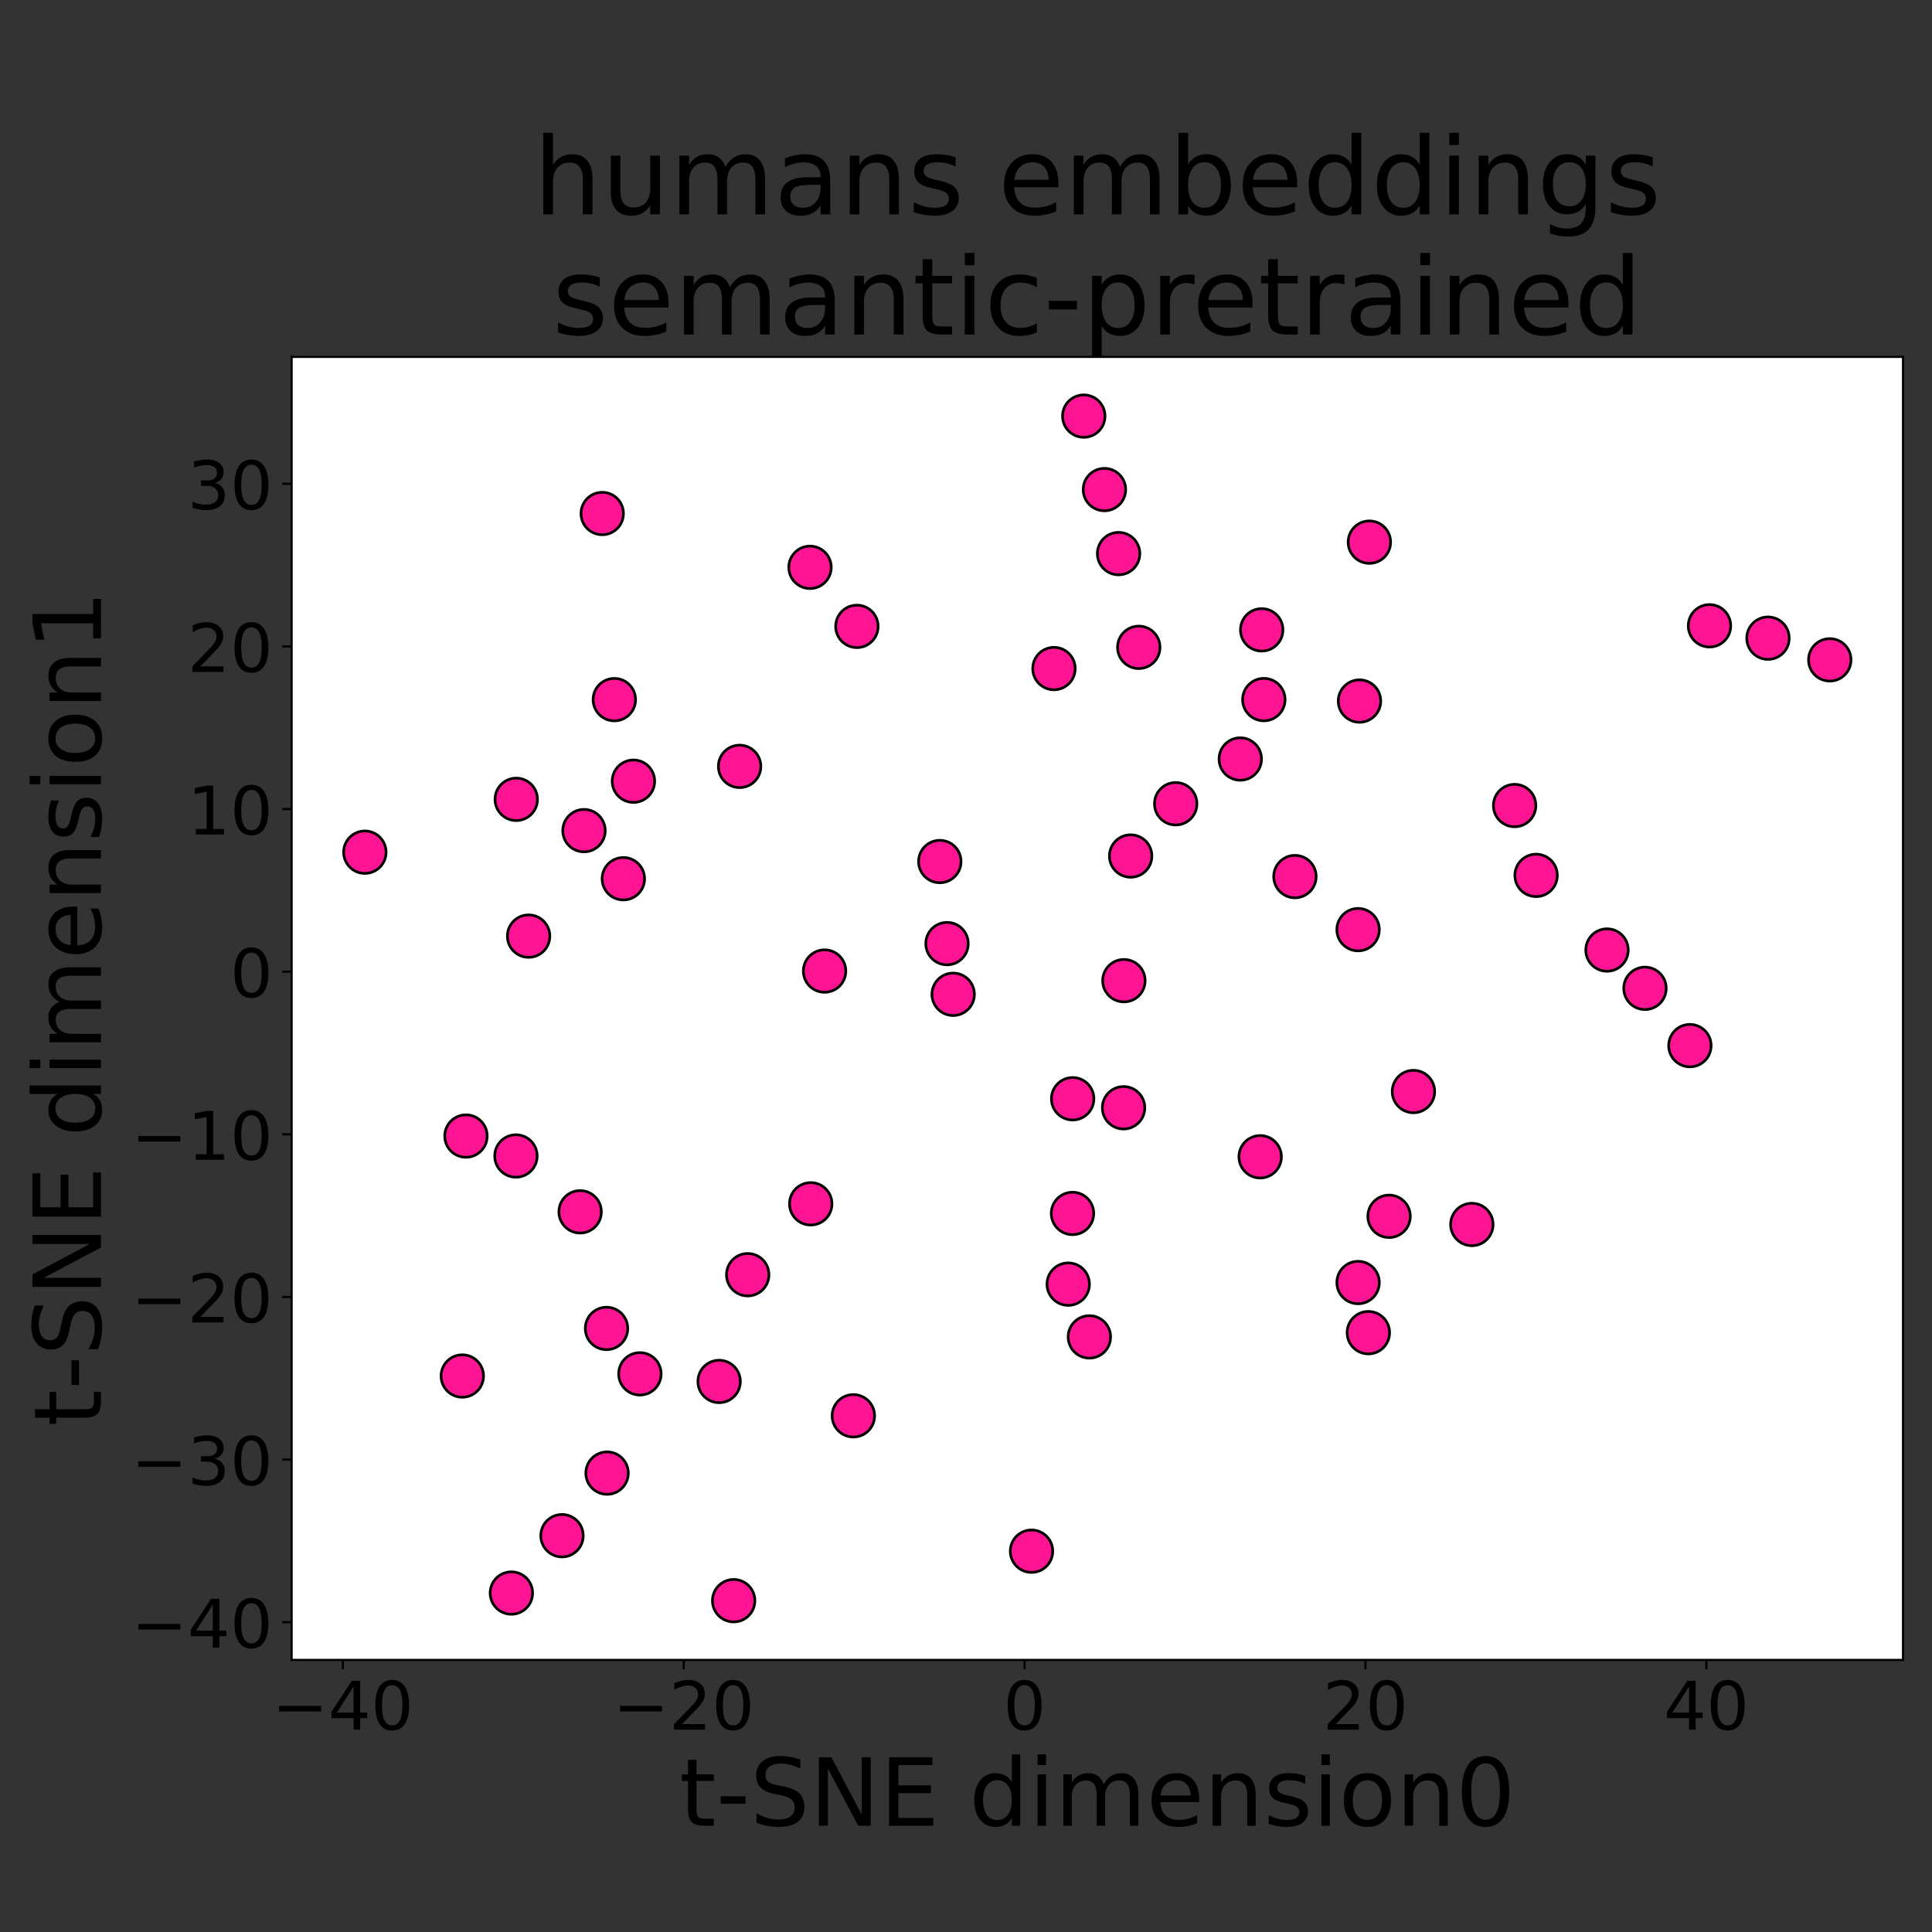 <?xml version="1.0" encoding="UTF-8"?>
<svg xmlns="http://www.w3.org/2000/svg" xmlns:xlink="http://www.w3.org/1999/xlink" width="720pt" height="720pt" viewBox="0 0 720 720" version="1.1">
<rect x="0" y="0" width="720" height="720" fill="#333333" stroke="none"/>
<defs>
<g>
<symbol overflow="visible" id="glyph0-0">
<path style="stroke:none;" d="M 9.449 -16.074 L 3.227 -6.352 L 9.449 -6.352 Z M 8.801 -18.227 L 11.898 -18.227 L 11.898 -6.352 L 14.5 -6.352 L 14.5 -4.301 L 11.898 -4.301 L 11.898 0 L 9.449 0 L 9.449 -4.301 L 1.227 -4.301 L 1.227 -6.676 Z M 8.801 -18.227 "/>
</symbol>
<symbol overflow="visible" id="glyph0-1">
<path style="stroke:none;" d="M 7.949 -16.602 C 6.676 -16.602 5.727 -15.977 5.074 -14.727 C 4.426 -13.477 4.125 -11.602 4.125 -9.102 C 4.125 -6.602 4.426 -4.727 5.074 -3.477 C 5.727 -2.227 6.676 -1.602 7.949 -1.602 C 9.227 -1.602 10.176 -2.227 10.824 -3.477 C 11.449 -4.727 11.773 -6.602 11.773 -9.102 C 11.773 -11.602 11.449 -13.477 10.824 -14.727 C 10.176 -15.977 9.227 -16.602 7.949 -16.602 Z M 7.949 -18.551 C 9.977 -18.551 11.523 -17.727 12.625 -16.125 C 13.699 -14.5 14.25 -12.148 14.25 -9.102 C 14.25 -6.023 13.699 -3.676 12.625 -2.074 C 11.523 -0.477 9.977 0.324 7.926 0.324 C 5.875 0.324 4.324 -0.477 3.25 -2.074 C 2.176 -3.676 1.648 -6.023 1.648 -9.102 C 1.648 -12.148 2.176 -14.5 3.25 -16.125 C 4.324 -17.727 5.898 -18.551 7.949 -18.551 Z M 7.949 -18.551 "/>
</symbol>
<symbol overflow="visible" id="glyph0-2">
<path style="stroke:none;" d="M 4.801 -2.074 L 13.398 -2.074 L 13.398 0 L 1.824 0 L 1.824 -2.074 C 2.75 -3.023 4.023 -4.324 5.648 -5.977 C 7.25 -7.602 8.273 -8.648 8.699 -9.125 C 9.5 -10 10.051 -10.75 10.352 -11.375 C 10.648 -11.977 10.824 -12.602 10.824 -13.199 C 10.824 -14.148 10.477 -14.949 9.801 -15.551 C 9.125 -16.148 8.25 -16.477 7.148 -16.477 C 6.375 -16.477 5.551 -16.324 4.699 -16.074 C 3.852 -15.801 2.926 -15.398 1.949 -14.852 L 1.949 -17.352 C 2.949 -17.75 3.875 -18.051 4.727 -18.25 C 5.574 -18.449 6.375 -18.551 7.102 -18.551 C 8.977 -18.551 10.477 -18.074 11.602 -17.125 C 12.727 -16.176 13.301 -14.926 13.301 -13.352 C 13.301 -12.602 13.148 -11.875 12.875 -11.227 C 12.602 -10.551 12.102 -9.75 11.352 -8.852 C 11.148 -8.602 10.5 -7.926 9.398 -6.801 C 8.301 -5.676 6.773 -4.102 4.801 -2.074 Z M 4.801 -2.074 "/>
</symbol>
<symbol overflow="visible" id="glyph0-3">
<path style="stroke:none;" d="M 10.148 -9.824 C 11.324 -9.574 12.25 -9.051 12.898 -8.25 C 13.551 -7.449 13.898 -6.449 13.898 -5.301 C 13.898 -3.5 13.273 -2.102 12.051 -1.125 C 10.801 -0.148 9.051 0.324 6.773 0.324 C 6 0.324 5.199 0.25 4.398 0.102 C 3.602 -0.023 2.75 -0.25 1.898 -0.551 L 1.898 -2.926 C 2.574 -2.523 3.324 -2.227 4.148 -2.023 C 4.949 -1.824 5.801 -1.727 6.699 -1.727 C 8.25 -1.727 9.426 -2.023 10.227 -2.625 C 11.023 -3.227 11.449 -4.125 11.449 -5.301 C 11.449 -6.352 11.074 -7.199 10.324 -7.801 C 9.574 -8.398 8.523 -8.727 7.176 -8.727 L 5.051 -8.727 L 5.051 -10.75 L 7.273 -10.75 C 8.477 -10.75 9.398 -10.977 10.051 -11.477 C 10.699 -11.949 11.023 -12.648 11.023 -13.574 C 11.023 -14.5 10.676 -15.227 10.023 -15.727 C 9.352 -16.227 8.398 -16.477 7.176 -16.477 C 6.5 -16.477 5.773 -16.398 5 -16.25 C 4.227 -16.102 3.375 -15.875 2.449 -15.574 L 2.449 -17.773 C 3.375 -18.023 4.25 -18.227 5.074 -18.352 C 5.875 -18.477 6.648 -18.551 7.398 -18.551 C 9.25 -18.551 10.727 -18.125 11.824 -17.273 C 12.926 -16.426 13.477 -15.273 13.477 -13.824 C 13.477 -12.824 13.176 -11.977 12.602 -11.273 C 12.023 -10.574 11.199 -10.074 10.148 -9.824 Z M 10.148 -9.824 "/>
</symbol>
<symbol overflow="visible" id="glyph0-4">
<path style="stroke:none;" d="M 3.102 -2.074 L 7.125 -2.074 L 7.125 -15.977 L 2.75 -15.102 L 2.75 -17.352 L 7.102 -18.227 L 9.574 -18.227 L 9.574 -2.074 L 13.602 -2.074 L 13.602 0 L 3.102 0 Z M 3.102 -2.074 "/>
</symbol>
<symbol overflow="visible" id="glyph1-0">
<path style="stroke:none;" d="M 6.406 -24.57 L 6.406 -19.145 L 12.879 -19.145 L 12.879 -16.695 L 6.406 -16.695 L 6.406 -6.301 C 6.406 -4.727 6.613 -3.711 7.035 -3.289 C 7.453 -2.836 8.328 -2.625 9.66 -2.625 L 12.879 -2.625 L 12.879 0 L 9.66 0 C 7.211 0 5.531 -0.453 4.621 -1.363 C 3.711 -2.273 3.254 -3.922 3.254 -6.301 L 3.254 -16.695 L 0.945 -16.695 L 0.945 -19.145 L 3.254 -19.145 L 3.254 -24.57 Z M 6.406 -24.57 "/>
</symbol>
<symbol overflow="visible" id="glyph1-1">
<path style="stroke:none;" d="M 1.715 -10.988 L 10.922 -10.988 L 10.922 -8.191 L 1.715 -8.191 Z M 1.715 -10.988 "/>
</symbol>
<symbol overflow="visible" id="glyph1-2">
<path style="stroke:none;" d="M 18.727 -24.676 L 18.727 -21.316 C 17.395 -21.945 16.172 -22.398 15.016 -22.715 C 13.824 -22.996 12.703 -23.172 11.656 -23.172 C 9.766 -23.172 8.297 -22.785 7.281 -22.086 C 6.266 -21.352 5.773 -20.301 5.773 -18.969 C 5.773 -17.852 6.09 -16.977 6.789 -16.414 C 7.453 -15.82 8.75 -15.363 10.641 -15.016 L 12.738 -14.594 C 15.297 -14.105 17.184 -13.23 18.41 -12.004 C 19.637 -10.746 20.266 -9.102 20.266 -7.035 C 20.266 -4.551 19.426 -2.695 17.781 -1.434 C 16.102 -0.176 13.684 0.453 10.5 0.453 C 9.273 0.453 7.98 0.316 6.613 0.07 C 5.25 -0.176 3.852 -0.559 2.414 -1.121 L 2.414 -4.691 C 3.816 -3.887 5.18 -3.289 6.512 -2.906 C 7.84 -2.484 9.172 -2.309 10.5 -2.309 C 12.461 -2.309 13.965 -2.695 15.051 -3.465 C 16.102 -4.234 16.66 -5.32 16.66 -6.789 C 16.66 -8.051 16.273 -9.031 15.504 -9.73 C 14.734 -10.43 13.477 -10.953 11.727 -11.305 L 9.625 -11.727 C 7.035 -12.215 5.18 -13.02 4.023 -14.141 C 2.871 -15.227 2.309 -16.73 2.309 -18.691 C 2.309 -20.93 3.078 -22.715 4.691 -24.012 C 6.266 -25.305 8.469 -25.969 11.27 -25.969 C 12.461 -25.969 13.648 -25.863 14.91 -25.656 C 16.137 -25.445 17.395 -25.094 18.727 -24.676 Z M 18.727 -24.676 "/>
</symbol>
<symbol overflow="visible" id="glyph1-3">
<path style="stroke:none;" d="M 3.43 -25.516 L 8.086 -25.516 L 19.391 -4.164 L 19.391 -25.516 L 22.75 -25.516 L 22.75 0 L 18.094 0 L 6.789 -21.352 L 6.789 0 L 3.43 0 Z M 3.43 -25.516 "/>
</symbol>
<symbol overflow="visible" id="glyph1-4">
<path style="stroke:none;" d="M 3.43 -25.516 L 19.566 -25.516 L 19.566 -22.609 L 6.895 -22.609 L 6.895 -15.051 L 19.039 -15.051 L 19.039 -12.145 L 6.895 -12.145 L 6.895 -2.906 L 19.879 -2.906 L 19.879 0 L 3.43 0 Z M 3.43 -25.516 "/>
</symbol>
<symbol overflow="visible" id="glyph1-5">
<path style="stroke:none;" d=""/>
</symbol>
<symbol overflow="visible" id="glyph1-6">
<path style="stroke:none;" d="M 15.891 -16.238 L 15.891 -26.602 L 19.039 -26.602 L 19.039 0 L 15.891 0 L 15.891 -2.871 C 15.227 -1.715 14.387 -0.875 13.371 -0.352 C 12.355 0.176 11.164 0.453 9.766 0.453 C 7.453 0.453 5.566 -0.453 4.094 -2.273 C 2.625 -4.094 1.926 -6.547 1.926 -9.555 C 1.926 -12.566 2.625 -14.98 4.094 -16.836 C 5.566 -18.656 7.453 -19.602 9.766 -19.602 C 11.164 -19.602 12.355 -19.32 13.371 -18.762 C 14.387 -18.199 15.227 -17.359 15.891 -16.238 Z M 5.18 -9.555 C 5.18 -7.246 5.637 -5.426 6.578 -4.094 C 7.523 -2.766 8.82 -2.137 10.5 -2.137 C 12.18 -2.137 13.477 -2.766 14.453 -4.094 C 15.398 -5.426 15.891 -7.246 15.891 -9.555 C 15.891 -11.863 15.398 -13.648 14.453 -14.98 C 13.477 -16.309 12.18 -16.977 10.5 -16.977 C 8.82 -16.977 7.523 -16.309 6.578 -14.98 C 5.637 -13.648 5.18 -11.863 5.18 -9.555 Z M 5.18 -9.555 "/>
</symbol>
<symbol overflow="visible" id="glyph1-7">
<path style="stroke:none;" d="M 3.289 -19.145 L 6.441 -19.145 L 6.441 0 L 3.289 0 Z M 3.289 -26.602 L 6.441 -26.602 L 6.441 -22.609 L 3.289 -22.609 Z M 3.289 -26.602 "/>
</symbol>
<symbol overflow="visible" id="glyph1-8">
<path style="stroke:none;" d="M 18.199 -15.469 C 18.969 -16.871 19.914 -17.887 21 -18.586 C 22.086 -19.25 23.379 -19.602 24.887 -19.602 C 26.844 -19.602 28.387 -18.898 29.469 -17.5 C 30.555 -16.102 31.113 -14.105 31.113 -11.551 L 31.113 0 L 27.965 0 L 27.965 -11.445 C 27.965 -13.266 27.613 -14.629 26.984 -15.539 C 26.32 -16.414 25.34 -16.871 24.012 -16.871 C 22.363 -16.871 21.07 -16.309 20.125 -15.227 C 19.18 -14.141 18.727 -12.672 18.727 -10.816 L 18.727 0 L 15.574 0 L 15.574 -11.445 C 15.574 -13.266 15.227 -14.629 14.594 -15.539 C 13.93 -16.414 12.914 -16.871 11.586 -16.871 C 9.977 -16.871 8.68 -16.309 7.734 -15.227 C 6.789 -14.141 6.336 -12.672 6.336 -10.816 L 6.336 0 L 3.184 0 L 3.184 -19.145 L 6.336 -19.145 L 6.336 -16.172 C 7.035 -17.324 7.91 -18.199 8.926 -18.762 C 9.906 -19.32 11.094 -19.602 12.496 -19.602 C 13.895 -19.602 15.051 -19.25 16.031 -18.551 C 17.012 -17.852 17.711 -16.801 18.199 -15.469 Z M 18.199 -15.469 "/>
</symbol>
<symbol overflow="visible" id="glyph1-9">
<path style="stroke:none;" d="M 19.672 -10.359 L 19.672 -8.82 L 5.215 -8.82 C 5.355 -6.648 5.984 -4.969 7.176 -3.852 C 8.328 -2.73 9.941 -2.172 12.039 -2.172 C 13.23 -2.172 14.422 -2.309 15.539 -2.59 C 16.66 -2.871 17.816 -3.324 18.934 -3.953 L 18.934 -0.98 C 17.816 -0.488 16.66 -0.105 15.469 0.105 C 14.281 0.316 13.055 0.453 11.863 0.453 C 8.785 0.453 6.371 -0.422 4.586 -2.172 C 2.801 -3.922 1.926 -6.336 1.926 -9.379 C 1.926 -12.496 2.766 -14.98 4.445 -16.836 C 6.125 -18.656 8.434 -19.602 11.305 -19.602 C 13.895 -19.602 15.926 -18.762 17.43 -17.113 C 18.898 -15.434 19.672 -13.195 19.672 -10.359 Z M 16.52 -11.27 C 16.484 -12.984 15.996 -14.352 15.086 -15.398 C 14.141 -16.414 12.879 -16.941 11.34 -16.941 C 9.59 -16.941 8.191 -16.414 7.141 -15.434 C 6.09 -14.453 5.461 -13.055 5.32 -11.27 Z M 16.52 -11.27 "/>
</symbol>
<symbol overflow="visible" id="glyph1-10">
<path style="stroke:none;" d="M 19.215 -11.551 L 19.215 0 L 16.066 0 L 16.066 -11.445 C 16.066 -13.266 15.68 -14.594 14.98 -15.504 C 14.281 -16.414 13.23 -16.871 11.828 -16.871 C 10.113 -16.871 8.785 -16.309 7.805 -15.227 C 6.824 -14.141 6.336 -12.672 6.336 -10.816 L 6.336 0 L 3.184 0 L 3.184 -19.145 L 6.336 -19.145 L 6.336 -16.172 C 7.07 -17.289 7.945 -18.164 8.996 -18.727 C 10.012 -19.285 11.199 -19.602 12.531 -19.602 C 14.699 -19.602 16.379 -18.898 17.5 -17.535 C 18.621 -16.172 19.215 -14.176 19.215 -11.551 Z M 19.215 -11.551 "/>
</symbol>
<symbol overflow="visible" id="glyph1-11">
<path style="stroke:none;" d="M 15.504 -18.586 L 15.504 -15.609 C 14.594 -16.031 13.684 -16.379 12.738 -16.625 C 11.762 -16.836 10.781 -16.977 9.766 -16.977 C 8.191 -16.977 7 -16.73 6.23 -16.238 C 5.461 -15.75 5.074 -15.051 5.074 -14.105 C 5.074 -13.371 5.355 -12.809 5.914 -12.391 C 6.477 -11.969 7.594 -11.551 9.273 -11.199 L 10.359 -10.953 C 12.602 -10.465 14.176 -9.766 15.121 -8.926 C 16.031 -8.051 16.52 -6.824 16.52 -5.285 C 16.52 -3.5 15.82 -2.102 14.422 -1.086 C 13.02 -0.035 11.059 0.453 8.609 0.453 C 7.559 0.453 6.512 0.352 5.391 0.176 C 4.27 0 3.113 -0.281 1.891 -0.699 L 1.891 -3.953 C 3.047 -3.324 4.199 -2.871 5.32 -2.59 C 6.441 -2.273 7.559 -2.137 8.68 -2.137 C 10.148 -2.137 11.305 -2.379 12.109 -2.871 C 12.879 -3.359 13.301 -4.094 13.301 -5.039 C 13.301 -5.879 12.984 -6.547 12.426 -7 C 11.863 -7.453 10.605 -7.91 8.645 -8.328 L 7.559 -8.574 C 5.602 -8.996 4.164 -9.625 3.324 -10.465 C 2.449 -11.305 2.031 -12.461 2.031 -13.965 C 2.031 -15.75 2.66 -17.148 3.922 -18.129 C 5.18 -19.109 7 -19.602 9.379 -19.602 C 10.535 -19.602 11.621 -19.496 12.672 -19.32 C 13.684 -19.145 14.629 -18.898 15.504 -18.586 Z M 15.504 -18.586 "/>
</symbol>
<symbol overflow="visible" id="glyph1-12">
<path style="stroke:none;" d="M 10.711 -16.941 C 9.031 -16.941 7.699 -16.273 6.719 -14.945 C 5.738 -13.613 5.25 -11.828 5.25 -9.555 C 5.25 -7.246 5.703 -5.461 6.684 -4.129 C 7.664 -2.801 8.996 -2.172 10.711 -2.172 C 12.391 -2.172 13.719 -2.801 14.699 -4.129 C 15.68 -5.461 16.172 -7.246 16.172 -9.555 C 16.172 -11.797 15.68 -13.613 14.699 -14.945 C 13.719 -16.273 12.391 -16.941 10.711 -16.941 Z M 10.711 -19.602 C 13.441 -19.602 15.574 -18.691 17.148 -16.941 C 18.691 -15.156 19.496 -12.703 19.496 -9.555 C 19.496 -6.406 18.691 -3.953 17.148 -2.203 C 15.574 -0.422 13.441 0.453 10.711 0.453 C 7.945 0.453 5.773 -0.422 4.234 -2.203 C 2.695 -3.953 1.926 -6.406 1.926 -9.555 C 1.926 -12.703 2.695 -15.156 4.234 -16.941 C 5.773 -18.691 7.945 -19.602 10.711 -19.602 Z M 10.711 -19.602 "/>
</symbol>
<symbol overflow="visible" id="glyph1-13">
<path style="stroke:none;" d="M 11.129 -23.238 C 9.344 -23.238 8.016 -22.363 7.105 -20.613 C 6.195 -18.863 5.773 -16.238 5.773 -12.738 C 5.773 -9.238 6.195 -6.613 7.105 -4.863 C 8.016 -3.113 9.344 -2.238 11.129 -2.238 C 12.914 -2.238 14.246 -3.113 15.156 -4.863 C 16.031 -6.613 16.484 -9.238 16.484 -12.738 C 16.484 -16.238 16.031 -18.863 15.156 -20.613 C 14.246 -22.363 12.914 -23.238 11.129 -23.238 Z M 11.129 -25.969 C 13.965 -25.969 16.137 -24.816 17.676 -22.574 C 19.18 -20.301 19.949 -17.012 19.949 -12.738 C 19.949 -8.434 19.18 -5.145 17.676 -2.906 C 16.137 -0.664 13.965 0.453 11.094 0.453 C 8.227 0.453 6.055 -0.664 4.551 -2.906 C 3.047 -5.145 2.309 -8.434 2.309 -12.738 C 2.309 -17.012 3.047 -20.301 4.551 -22.574 C 6.055 -24.816 8.262 -25.969 11.129 -25.969 Z M 11.129 -25.969 "/>
</symbol>
<symbol overflow="visible" id="glyph2-0">
<path style="stroke:none;" d="M -24.57 -6.406 L -19.145 -6.406 L -19.145 -12.879 L -16.695 -12.879 L -16.695 -6.406 L -6.301 -6.406 C -4.727 -6.406 -3.711 -6.613 -3.289 -7.035 C -2.836 -7.453 -2.625 -8.328 -2.625 -9.66 L -2.625 -12.879 L 0 -12.879 L 0 -9.66 C 0 -7.211 -0.453 -5.531 -1.363 -4.621 C -2.273 -3.711 -3.922 -3.254 -6.301 -3.254 L -16.695 -3.254 L -16.695 -0.945 L -19.145 -0.945 L -19.145 -3.254 L -24.57 -3.254 Z M -24.57 -6.406 "/>
</symbol>
<symbol overflow="visible" id="glyph2-1">
<path style="stroke:none;" d="M -10.988 -1.715 L -10.988 -10.922 L -8.191 -10.922 L -8.191 -1.715 Z M -10.988 -1.715 "/>
</symbol>
<symbol overflow="visible" id="glyph2-2">
<path style="stroke:none;" d="M -24.676 -18.727 L -21.316 -18.727 C -21.945 -17.395 -22.398 -16.172 -22.715 -15.016 C -22.996 -13.824 -23.172 -12.703 -23.172 -11.656 C -23.172 -9.766 -22.785 -8.297 -22.086 -7.281 C -21.352 -6.266 -20.301 -5.773 -18.969 -5.773 C -17.852 -5.773 -16.977 -6.09 -16.414 -6.789 C -15.82 -7.453 -15.363 -8.75 -15.016 -10.641 L -14.594 -12.738 C -14.105 -15.297 -13.23 -17.184 -12.004 -18.41 C -10.746 -19.637 -9.102 -20.266 -7.035 -20.266 C -4.551 -20.266 -2.695 -19.426 -1.434 -17.781 C -0.176 -16.102 0.453 -13.684 0.453 -10.5 C 0.453 -9.273 0.316 -7.98 0.07 -6.613 C -0.176 -5.25 -0.559 -3.852 -1.121 -2.414 L -4.691 -2.414 C -3.887 -3.816 -3.289 -5.18 -2.906 -6.512 C -2.484 -7.84 -2.309 -9.172 -2.309 -10.5 C -2.309 -12.461 -2.695 -13.965 -3.465 -15.051 C -4.234 -16.102 -5.32 -16.66 -6.789 -16.66 C -8.051 -16.66 -9.031 -16.273 -9.73 -15.504 C -10.43 -14.734 -10.953 -13.477 -11.305 -11.727 L -11.727 -9.625 C -12.215 -7.035 -13.02 -5.18 -14.141 -4.023 C -15.227 -2.871 -16.73 -2.309 -18.691 -2.309 C -20.93 -2.309 -22.715 -3.078 -24.012 -4.691 C -25.305 -6.266 -25.969 -8.469 -25.969 -11.27 C -25.969 -12.461 -25.863 -13.648 -25.656 -14.91 C -25.445 -16.137 -25.094 -17.395 -24.676 -18.727 Z M -24.676 -18.727 "/>
</symbol>
<symbol overflow="visible" id="glyph2-3">
<path style="stroke:none;" d="M -25.516 -3.43 L -25.516 -8.086 L -4.164 -19.391 L -25.516 -19.391 L -25.516 -22.75 L 0 -22.75 L 0 -18.094 L -21.352 -6.789 L 0 -6.789 L 0 -3.43 Z M -25.516 -3.43 "/>
</symbol>
<symbol overflow="visible" id="glyph2-4">
<path style="stroke:none;" d="M -25.516 -3.43 L -25.516 -19.566 L -22.609 -19.566 L -22.609 -6.895 L -15.051 -6.895 L -15.051 -19.039 L -12.145 -19.039 L -12.145 -6.895 L -2.906 -6.895 L -2.906 -19.879 L 0 -19.879 L 0 -3.43 Z M -25.516 -3.43 "/>
</symbol>
<symbol overflow="visible" id="glyph2-5">
<path style="stroke:none;" d=""/>
</symbol>
<symbol overflow="visible" id="glyph2-6">
<path style="stroke:none;" d="M -16.238 -15.891 L -26.602 -15.891 L -26.602 -19.039 L 0 -19.039 L 0 -15.891 L -2.871 -15.891 C -1.715 -15.227 -0.875 -14.387 -0.352 -13.371 C 0.176 -12.355 0.453 -11.164 0.453 -9.766 C 0.453 -7.453 -0.453 -5.566 -2.273 -4.094 C -4.094 -2.625 -6.547 -1.926 -9.555 -1.926 C -12.566 -1.926 -14.98 -2.625 -16.836 -4.094 C -18.656 -5.566 -19.602 -7.453 -19.602 -9.766 C -19.602 -11.164 -19.32 -12.355 -18.762 -13.371 C -18.199 -14.387 -17.359 -15.227 -16.238 -15.891 Z M -9.555 -5.18 C -7.246 -5.18 -5.426 -5.637 -4.094 -6.578 C -2.766 -7.523 -2.137 -8.82 -2.137 -10.5 C -2.137 -12.18 -2.766 -13.477 -4.094 -14.453 C -5.426 -15.398 -7.246 -15.891 -9.555 -15.891 C -11.863 -15.891 -13.648 -15.398 -14.98 -14.453 C -16.309 -13.477 -16.977 -12.18 -16.977 -10.5 C -16.977 -8.82 -16.309 -7.523 -14.98 -6.578 C -13.648 -5.637 -11.863 -5.18 -9.555 -5.18 Z M -9.555 -5.18 "/>
</symbol>
<symbol overflow="visible" id="glyph2-7">
<path style="stroke:none;" d="M -19.145 -3.289 L -19.145 -6.441 L 0 -6.441 L 0 -3.289 Z M -26.602 -3.289 L -26.602 -6.441 L -22.609 -6.441 L -22.609 -3.289 Z M -26.602 -3.289 "/>
</symbol>
<symbol overflow="visible" id="glyph2-8">
<path style="stroke:none;" d="M -15.469 -18.199 C -16.871 -18.969 -17.887 -19.914 -18.586 -21 C -19.25 -22.086 -19.602 -23.379 -19.602 -24.887 C -19.602 -26.844 -18.898 -28.387 -17.5 -29.469 C -16.102 -30.555 -14.105 -31.113 -11.551 -31.113 L 0 -31.113 L 0 -27.965 L -11.445 -27.965 C -13.266 -27.965 -14.629 -27.613 -15.539 -26.984 C -16.414 -26.32 -16.871 -25.34 -16.871 -24.012 C -16.871 -22.363 -16.309 -21.07 -15.227 -20.125 C -14.141 -19.18 -12.672 -18.727 -10.816 -18.727 L 0 -18.727 L 0 -15.574 L -11.445 -15.574 C -13.266 -15.574 -14.629 -15.227 -15.539 -14.594 C -16.414 -13.93 -16.871 -12.914 -16.871 -11.586 C -16.871 -9.977 -16.309 -8.68 -15.227 -7.734 C -14.141 -6.789 -12.672 -6.336 -10.816 -6.336 L 0 -6.336 L 0 -3.184 L -19.145 -3.184 L -19.145 -6.336 L -16.172 -6.336 C -17.324 -7.035 -18.199 -7.91 -18.762 -8.926 C -19.32 -9.906 -19.602 -11.094 -19.602 -12.496 C -19.602 -13.895 -19.25 -15.051 -18.551 -16.031 C -17.852 -17.012 -16.801 -17.711 -15.469 -18.199 Z M -15.469 -18.199 "/>
</symbol>
<symbol overflow="visible" id="glyph2-9">
<path style="stroke:none;" d="M -10.359 -19.672 L -8.82 -19.672 L -8.82 -5.215 C -6.648 -5.355 -4.969 -5.984 -3.852 -7.176 C -2.73 -8.328 -2.172 -9.941 -2.172 -12.039 C -2.172 -13.23 -2.309 -14.422 -2.59 -15.539 C -2.871 -16.66 -3.324 -17.816 -3.953 -18.934 L -0.98 -18.934 C -0.488 -17.816 -0.105 -16.66 0.105 -15.469 C 0.316 -14.281 0.453 -13.055 0.453 -11.863 C 0.453 -8.785 -0.422 -6.371 -2.172 -4.586 C -3.922 -2.801 -6.336 -1.926 -9.379 -1.926 C -12.496 -1.926 -14.98 -2.766 -16.836 -4.445 C -18.656 -6.125 -19.602 -8.434 -19.602 -11.305 C -19.602 -13.895 -18.762 -15.926 -17.113 -17.43 C -15.434 -18.898 -13.195 -19.672 -10.359 -19.672 Z M -11.27 -16.52 C -12.984 -16.484 -14.352 -15.996 -15.398 -15.086 C -16.414 -14.141 -16.941 -12.879 -16.941 -11.34 C -16.941 -9.59 -16.414 -8.191 -15.434 -7.141 C -14.453 -6.09 -13.055 -5.461 -11.27 -5.32 Z M -11.27 -16.52 "/>
</symbol>
<symbol overflow="visible" id="glyph2-10">
<path style="stroke:none;" d="M -11.551 -19.215 L 0 -19.215 L 0 -16.066 L -11.445 -16.066 C -13.266 -16.066 -14.594 -15.68 -15.504 -14.98 C -16.414 -14.281 -16.871 -13.23 -16.871 -11.828 C -16.871 -10.113 -16.309 -8.785 -15.227 -7.805 C -14.141 -6.824 -12.672 -6.336 -10.816 -6.336 L 0 -6.336 L 0 -3.184 L -19.145 -3.184 L -19.145 -6.336 L -16.172 -6.336 C -17.289 -7.07 -18.164 -7.945 -18.727 -8.996 C -19.285 -10.012 -19.602 -11.199 -19.602 -12.531 C -19.602 -14.699 -18.898 -16.379 -17.535 -17.5 C -16.172 -18.621 -14.176 -19.215 -11.551 -19.215 Z M -11.551 -19.215 "/>
</symbol>
<symbol overflow="visible" id="glyph2-11">
<path style="stroke:none;" d="M -18.586 -15.504 L -15.609 -15.504 C -16.031 -14.594 -16.379 -13.684 -16.625 -12.738 C -16.836 -11.762 -16.977 -10.781 -16.977 -9.766 C -16.977 -8.191 -16.73 -7 -16.238 -6.23 C -15.75 -5.461 -15.051 -5.074 -14.105 -5.074 C -13.371 -5.074 -12.809 -5.355 -12.391 -5.914 C -11.969 -6.477 -11.551 -7.594 -11.199 -9.273 L -10.953 -10.359 C -10.465 -12.602 -9.766 -14.176 -8.926 -15.121 C -8.051 -16.031 -6.824 -16.52 -5.285 -16.52 C -3.5 -16.52 -2.102 -15.82 -1.086 -14.422 C -0.035 -13.02 0.453 -11.059 0.453 -8.609 C 0.453 -7.559 0.352 -6.512 0.176 -5.391 C 0 -4.27 -0.281 -3.113 -0.699 -1.891 L -3.953 -1.891 C -3.324 -3.047 -2.871 -4.199 -2.59 -5.32 C -2.273 -6.441 -2.137 -7.559 -2.137 -8.68 C -2.137 -10.148 -2.379 -11.305 -2.871 -12.109 C -3.359 -12.879 -4.094 -13.301 -5.039 -13.301 C -5.879 -13.301 -6.547 -12.984 -7 -12.426 C -7.453 -11.863 -7.91 -10.605 -8.328 -8.645 L -8.574 -7.559 C -8.996 -5.602 -9.625 -4.164 -10.465 -3.324 C -11.305 -2.449 -12.461 -2.031 -13.965 -2.031 C -15.75 -2.031 -17.148 -2.66 -18.129 -3.922 C -19.109 -5.18 -19.602 -7 -19.602 -9.379 C -19.602 -10.535 -19.496 -11.621 -19.32 -12.672 C -19.145 -13.684 -18.898 -14.629 -18.586 -15.504 Z M -18.586 -15.504 "/>
</symbol>
<symbol overflow="visible" id="glyph2-12">
<path style="stroke:none;" d="M -16.941 -10.711 C -16.941 -9.031 -16.273 -7.699 -14.945 -6.719 C -13.613 -5.738 -11.828 -5.25 -9.555 -5.25 C -7.246 -5.25 -5.461 -5.703 -4.129 -6.684 C -2.801 -7.664 -2.172 -8.996 -2.172 -10.711 C -2.172 -12.391 -2.801 -13.719 -4.129 -14.699 C -5.461 -15.68 -7.246 -16.172 -9.555 -16.172 C -11.797 -16.172 -13.613 -15.68 -14.945 -14.699 C -16.273 -13.719 -16.941 -12.391 -16.941 -10.711 Z M -19.602 -10.711 C -19.602 -13.441 -18.691 -15.574 -16.941 -17.148 C -15.156 -18.691 -12.703 -19.496 -9.555 -19.496 C -6.406 -19.496 -3.953 -18.691 -2.203 -17.148 C -0.422 -15.574 0.453 -13.441 0.453 -10.711 C 0.453 -7.945 -0.422 -5.773 -2.203 -4.234 C -3.953 -2.695 -6.406 -1.926 -9.555 -1.926 C -12.703 -1.926 -15.156 -2.695 -16.941 -4.234 C -18.691 -5.773 -19.602 -7.945 -19.602 -10.711 Z M -19.602 -10.711 "/>
</symbol>
<symbol overflow="visible" id="glyph2-13">
<path style="stroke:none;" d="M -2.906 -4.34 L -2.906 -9.977 L -22.363 -9.977 L -21.141 -3.852 L -24.289 -3.852 L -25.516 -9.941 L -25.516 -13.406 L -2.906 -13.406 L -2.906 -19.039 L 0 -19.039 L 0 -4.34 Z M -2.906 -4.34 "/>
</symbol>
<symbol overflow="visible" id="glyph3-0">
<path style="stroke:none;" d="M 21.961 -13.199 L 21.961 0 L 18.359 0 L 18.359 -13.078 C 18.359 -15.16 17.922 -16.68 17.121 -17.719 C 16.32 -18.762 15.121 -19.281 13.52 -19.281 C 11.559 -19.281 10.039 -18.641 8.922 -17.398 C 7.801 -16.16 7.238 -14.48 7.238 -12.359 L 7.238 0 L 3.641 0 L 3.641 -30.398 L 7.238 -30.398 L 7.238 -18.48 C 8.078 -19.762 9.078 -20.762 10.281 -21.398 C 11.441 -22.039 12.801 -22.398 14.32 -22.398 C 16.801 -22.398 18.719 -21.602 20 -20.039 C 21.281 -18.48 21.961 -16.199 21.961 -13.199 Z M 21.961 -13.199 "/>
</symbol>
<symbol overflow="visible" id="glyph3-1">
<path style="stroke:none;" d="M 3.398 -8.641 L 3.398 -21.879 L 7 -21.879 L 7 -8.762 C 7 -6.68 7.398 -5.16 8.199 -4.121 C 9 -3.078 10.199 -2.559 11.84 -2.559 C 13.762 -2.559 15.32 -3.16 16.441 -4.398 C 17.559 -5.641 18.121 -7.32 18.121 -9.48 L 18.121 -21.879 L 21.719 -21.879 L 21.719 0 L 18.121 0 L 18.121 -3.359 C 17.238 -2 16.199 -1.039 15.078 -0.398 C 13.922 0.199 12.602 0.52 11.078 0.52 C 8.559 0.52 6.641 -0.238 5.359 -1.801 C 4.039 -3.32 3.398 -5.602 3.398 -8.641 Z M 12.441 -22.398 Z M 12.441 -22.398 "/>
</symbol>
<symbol overflow="visible" id="glyph3-2">
<path style="stroke:none;" d="M 20.801 -17.68 C 21.68 -19.281 22.762 -20.441 24 -21.238 C 25.238 -22 26.719 -22.398 28.441 -22.398 C 30.68 -22.398 32.441 -21.602 33.68 -20 C 34.922 -18.398 35.559 -16.121 35.559 -13.199 L 35.559 0 L 31.961 0 L 31.961 -13.078 C 31.961 -15.16 31.559 -16.719 30.84 -17.762 C 30.078 -18.762 28.961 -19.281 27.441 -19.281 C 25.559 -19.281 24.078 -18.641 23 -17.398 C 21.922 -16.16 21.398 -14.48 21.398 -12.359 L 21.398 0 L 17.801 0 L 17.801 -13.078 C 17.801 -15.16 17.398 -16.719 16.68 -17.762 C 15.922 -18.762 14.762 -19.281 13.238 -19.281 C 11.398 -19.281 9.922 -18.641 8.84 -17.398 C 7.762 -16.16 7.238 -14.48 7.238 -12.359 L 7.238 0 L 3.641 0 L 3.641 -21.879 L 7.238 -21.879 L 7.238 -18.48 C 8.039 -19.801 9.039 -20.801 10.199 -21.441 C 11.32 -22.078 12.68 -22.398 14.281 -22.398 C 15.879 -22.398 17.199 -22 18.32 -21.199 C 19.441 -20.398 20.238 -19.199 20.801 -17.68 Z M 20.801 -17.68 "/>
</symbol>
<symbol overflow="visible" id="glyph3-3">
<path style="stroke:none;" d="M 13.719 -11 C 10.801 -11 8.801 -10.641 7.68 -10 C 6.559 -9.32 6 -8.199 6 -6.602 C 6 -5.32 6.398 -4.281 7.238 -3.559 C 8.078 -2.801 9.238 -2.441 10.68 -2.441 C 12.68 -2.441 14.281 -3.121 15.48 -4.559 C 16.68 -5.961 17.281 -7.84 17.281 -10.199 L 17.281 -11 Z M 20.879 -12.48 L 20.879 0 L 17.281 0 L 17.281 -3.32 C 16.441 -1.961 15.398 -1 14.199 -0.398 C 13 0.199 11.48 0.52 9.719 0.52 C 7.48 0.52 5.68 -0.078 4.359 -1.32 C 3.039 -2.559 2.398 -4.238 2.398 -6.359 C 2.398 -8.801 3.199 -10.641 4.879 -11.922 C 6.52 -13.16 8.961 -13.801 12.238 -13.801 L 17.281 -13.801 L 17.281 -14.16 C 17.281 -15.801 16.719 -17.078 15.641 -18 C 14.559 -18.879 13.039 -19.359 11.078 -19.359 C 9.801 -19.359 8.602 -19.199 7.398 -18.879 C 6.199 -18.559 5.078 -18.121 4 -17.559 L 4 -20.879 C 5.281 -21.359 6.559 -21.762 7.801 -22 C 9.039 -22.238 10.238 -22.398 11.441 -22.398 C 14.602 -22.398 16.961 -21.559 18.52 -19.922 C 20.078 -18.281 20.879 -15.801 20.879 -12.48 Z M 20.879 -12.48 "/>
</symbol>
<symbol overflow="visible" id="glyph3-4">
<path style="stroke:none;" d="M 21.961 -13.199 L 21.961 0 L 18.359 0 L 18.359 -13.078 C 18.359 -15.16 17.922 -16.68 17.121 -17.719 C 16.32 -18.762 15.121 -19.281 13.52 -19.281 C 11.559 -19.281 10.039 -18.641 8.922 -17.398 C 7.801 -16.16 7.238 -14.48 7.238 -12.359 L 7.238 0 L 3.641 0 L 3.641 -21.879 L 7.238 -21.879 L 7.238 -18.48 C 8.078 -19.762 9.078 -20.762 10.281 -21.398 C 11.441 -22.039 12.801 -22.398 14.32 -22.398 C 16.801 -22.398 18.719 -21.602 20 -20.039 C 21.281 -18.48 21.961 -16.199 21.961 -13.199 Z M 21.961 -13.199 "/>
</symbol>
<symbol overflow="visible" id="glyph3-5">
<path style="stroke:none;" d="M 17.719 -21.238 L 17.719 -17.84 C 16.68 -18.32 15.641 -18.719 14.559 -19 C 13.441 -19.238 12.32 -19.398 11.16 -19.398 C 9.359 -19.398 8 -19.121 7.121 -18.559 C 6.238 -18 5.801 -17.199 5.801 -16.121 C 5.801 -15.281 6.121 -14.641 6.762 -14.16 C 7.398 -13.68 8.68 -13.199 10.602 -12.801 L 11.84 -12.52 C 14.398 -11.961 16.199 -11.16 17.281 -10.199 C 18.32 -9.199 18.879 -7.801 18.879 -6.039 C 18.879 -4 18.078 -2.398 16.48 -1.238 C 14.879 -0.039 12.641 0.52 9.84 0.52 C 8.641 0.52 7.441 0.398 6.16 0.199 C 4.879 0 3.559 -0.32 2.16 -0.801 L 2.16 -4.52 C 3.48 -3.801 4.801 -3.281 6.078 -2.961 C 7.359 -2.602 8.641 -2.441 9.922 -2.441 C 11.602 -2.441 12.922 -2.719 13.84 -3.281 C 14.719 -3.84 15.199 -4.68 15.199 -5.762 C 15.199 -6.719 14.84 -7.48 14.199 -8 C 13.559 -8.52 12.121 -9.039 9.879 -9.52 L 8.641 -9.801 C 6.398 -10.281 4.762 -11 3.801 -11.961 C 2.801 -12.922 2.32 -14.238 2.32 -15.961 C 2.32 -18 3.039 -19.602 4.48 -20.719 C 5.922 -21.84 8 -22.398 10.719 -22.398 C 12.039 -22.398 13.281 -22.281 14.48 -22.078 C 15.641 -21.879 16.719 -21.602 17.719 -21.238 Z M 17.719 -21.238 "/>
</symbol>
<symbol overflow="visible" id="glyph3-6">
<path style="stroke:none;" d=""/>
</symbol>
<symbol overflow="visible" id="glyph3-7">
<path style="stroke:none;" d="M 22.48 -11.84 L 22.48 -10.078 L 5.961 -10.078 C 6.121 -7.602 6.84 -5.68 8.199 -4.398 C 9.52 -3.121 11.359 -2.48 13.762 -2.48 C 15.121 -2.48 16.48 -2.641 17.762 -2.961 C 19.039 -3.281 20.359 -3.801 21.641 -4.52 L 21.641 -1.121 C 20.359 -0.559 19.039 -0.121 17.68 0.121 C 16.32 0.359 14.922 0.52 13.559 0.52 C 10.039 0.52 7.281 -0.48 5.238 -2.48 C 3.199 -4.48 2.199 -7.238 2.199 -10.719 C 2.199 -14.281 3.16 -17.121 5.078 -19.238 C 7 -21.32 9.641 -22.398 12.922 -22.398 C 15.879 -22.398 18.199 -21.441 19.922 -19.559 C 21.602 -17.641 22.48 -15.078 22.48 -11.84 Z M 18.879 -12.879 C 18.84 -14.84 18.281 -16.398 17.238 -17.602 C 16.16 -18.762 14.719 -19.359 12.961 -19.359 C 10.961 -19.359 9.359 -18.762 8.16 -17.641 C 6.961 -16.52 6.238 -14.922 6.078 -12.879 Z M 18.879 -12.879 "/>
</symbol>
<symbol overflow="visible" id="glyph3-8">
<path style="stroke:none;" d="M 19.48 -10.922 C 19.48 -13.559 18.922 -15.602 17.84 -17.121 C 16.719 -18.641 15.238 -19.398 13.359 -19.398 C 11.441 -19.398 9.961 -18.641 8.879 -17.121 C 7.762 -15.602 7.238 -13.559 7.238 -10.922 C 7.238 -8.281 7.762 -6.199 8.879 -4.68 C 9.961 -3.16 11.441 -2.441 13.359 -2.441 C 15.238 -2.441 16.719 -3.16 17.84 -4.68 C 18.922 -6.199 19.48 -8.281 19.48 -10.922 Z M 7.238 -18.559 C 7.961 -19.84 8.922 -20.801 10.078 -21.441 C 11.238 -22.078 12.641 -22.398 14.238 -22.398 C 16.879 -22.398 19.039 -21.32 20.719 -19.238 C 22.359 -17.121 23.199 -14.359 23.199 -10.922 C 23.199 -7.48 22.359 -4.68 20.719 -2.602 C 19.039 -0.52 16.879 0.52 14.238 0.52 C 12.641 0.52 11.238 0.199 10.078 -0.398 C 8.922 -1 7.961 -1.961 7.238 -3.281 L 7.238 0 L 3.641 0 L 3.641 -30.398 L 7.238 -30.398 Z M 7.238 -18.559 "/>
</symbol>
<symbol overflow="visible" id="glyph3-9">
<path style="stroke:none;" d="M 18.16 -18.559 L 18.16 -30.398 L 21.762 -30.398 L 21.762 0 L 18.16 0 L 18.16 -3.281 C 17.398 -1.961 16.441 -1 15.281 -0.398 C 14.121 0.199 12.762 0.52 11.16 0.52 C 8.52 0.52 6.359 -0.52 4.68 -2.602 C 3 -4.68 2.199 -7.48 2.199 -10.922 C 2.199 -14.359 3 -17.121 4.68 -19.238 C 6.359 -21.32 8.52 -22.398 11.16 -22.398 C 12.762 -22.398 14.121 -22.078 15.281 -21.441 C 16.441 -20.801 17.398 -19.84 18.16 -18.559 Z M 5.922 -10.922 C 5.922 -8.281 6.441 -6.199 7.52 -4.68 C 8.602 -3.16 10.078 -2.441 12 -2.441 C 13.922 -2.441 15.398 -3.16 16.52 -4.68 C 17.602 -6.199 18.16 -8.281 18.16 -10.922 C 18.16 -13.559 17.602 -15.602 16.52 -17.121 C 15.398 -18.641 13.922 -19.398 12 -19.398 C 10.078 -19.398 8.602 -18.641 7.52 -17.121 C 6.441 -15.602 5.922 -13.559 5.922 -10.922 Z M 5.922 -10.922 "/>
</symbol>
<symbol overflow="visible" id="glyph3-10">
<path style="stroke:none;" d="M 3.762 -21.879 L 7.359 -21.879 L 7.359 0 L 3.762 0 Z M 3.762 -30.398 L 7.359 -30.398 L 7.359 -25.84 L 3.762 -25.84 Z M 3.762 -30.398 "/>
</symbol>
<symbol overflow="visible" id="glyph3-11">
<path style="stroke:none;" d="M 18.16 -11.199 C 18.16 -13.762 17.602 -15.801 16.559 -17.238 C 15.48 -18.68 13.961 -19.398 12.039 -19.398 C 10.121 -19.398 8.602 -18.68 7.52 -17.238 C 6.441 -15.801 5.922 -13.762 5.922 -11.199 C 5.922 -8.602 6.441 -6.602 7.52 -5.16 C 8.602 -3.719 10.121 -3 12.039 -3 C 13.961 -3 15.48 -3.719 16.559 -5.16 C 17.602 -6.602 18.16 -8.602 18.16 -11.199 Z M 21.762 -2.719 C 21.762 0.961 20.922 3.719 19.281 5.559 C 17.602 7.359 15.078 8.281 11.68 8.281 C 10.398 8.281 9.238 8.16 8.121 8 C 7 7.801 5.879 7.52 4.84 7.121 L 4.84 3.641 C 5.879 4.199 6.922 4.602 7.961 4.879 C 9 5.16 10.039 5.32 11.121 5.32 C 13.441 5.32 15.199 4.68 16.398 3.48 C 17.559 2.238 18.16 0.398 18.16 -2.078 L 18.16 -3.84 C 17.398 -2.559 16.441 -1.602 15.281 -0.961 C 14.121 -0.32 12.762 0 11.16 0 C 8.441 0 6.281 -1 4.641 -3.039 C 3 -5.078 2.199 -7.801 2.199 -11.199 C 2.199 -14.559 3 -17.281 4.641 -19.32 C 6.281 -21.359 8.441 -22.398 11.16 -22.398 C 12.762 -22.398 14.121 -22.078 15.281 -21.441 C 16.441 -20.801 17.398 -19.84 18.16 -18.559 L 18.16 -21.879 L 21.762 -21.879 Z M 21.762 -2.719 "/>
</symbol>
<symbol overflow="visible" id="glyph3-12">
<path style="stroke:none;" d="M 7.32 -28.078 L 7.32 -21.879 L 14.719 -21.879 L 14.719 -19.078 L 7.32 -19.078 L 7.32 -7.199 C 7.32 -5.398 7.559 -4.238 8.039 -3.762 C 8.52 -3.238 9.52 -3 11.039 -3 L 14.719 -3 L 14.719 0 L 11.039 0 C 8.238 0 6.32 -0.52 5.281 -1.559 C 4.238 -2.602 3.719 -4.48 3.719 -7.199 L 3.719 -19.078 L 1.078 -19.078 L 1.078 -21.879 L 3.719 -21.879 L 3.719 -28.078 Z M 7.32 -28.078 "/>
</symbol>
<symbol overflow="visible" id="glyph3-13">
<path style="stroke:none;" d="M 19.52 -21.039 L 19.52 -17.68 C 18.48 -18.238 17.48 -18.641 16.441 -18.922 C 15.398 -19.199 14.398 -19.359 13.359 -19.359 C 11.039 -19.359 9.199 -18.602 7.922 -17.121 C 6.641 -15.641 6 -13.559 6 -10.922 C 6 -8.238 6.641 -6.16 7.922 -4.68 C 9.199 -3.199 11.039 -2.48 13.359 -2.48 C 14.398 -2.48 15.398 -2.602 16.441 -2.879 C 17.48 -3.16 18.48 -3.602 19.52 -4.16 L 19.52 -0.84 C 18.48 -0.359 17.441 0 16.398 0.199 C 15.32 0.398 14.16 0.52 12.961 0.52 C 9.68 0.52 7.039 -0.48 5.121 -2.559 C 3.16 -4.602 2.199 -7.398 2.199 -10.922 C 2.199 -14.48 3.16 -17.281 5.121 -19.32 C 7.078 -21.359 9.762 -22.398 13.199 -22.398 C 14.32 -22.398 15.398 -22.281 16.441 -22.039 C 17.48 -21.801 18.52 -21.48 19.52 -21.039 Z M 19.52 -21.039 "/>
</symbol>
<symbol overflow="visible" id="glyph3-14">
<path style="stroke:none;" d="M 1.961 -12.559 L 12.48 -12.559 L 12.48 -9.359 L 1.961 -9.359 Z M 1.961 -12.559 "/>
</symbol>
<symbol overflow="visible" id="glyph3-15">
<path style="stroke:none;" d="M 7.238 -3.281 L 7.238 8.281 L 3.641 8.281 L 3.641 -21.879 L 7.238 -21.879 L 7.238 -18.559 C 7.961 -19.84 8.922 -20.801 10.078 -21.441 C 11.238 -22.078 12.641 -22.398 14.238 -22.398 C 16.879 -22.398 19.039 -21.32 20.719 -19.238 C 22.359 -17.121 23.199 -14.359 23.199 -10.922 C 23.199 -7.48 22.359 -4.68 20.719 -2.602 C 19.039 -0.52 16.879 0.52 14.238 0.52 C 12.641 0.52 11.238 0.199 10.078 -0.398 C 8.922 -1 7.961 -1.961 7.238 -3.281 Z M 19.48 -10.922 C 19.48 -13.559 18.922 -15.602 17.84 -17.121 C 16.719 -18.641 15.238 -19.398 13.359 -19.398 C 11.441 -19.398 9.961 -18.641 8.879 -17.121 C 7.762 -15.602 7.238 -13.559 7.238 -10.922 C 7.238 -8.281 7.762 -6.199 8.879 -4.68 C 9.961 -3.16 11.441 -2.441 13.359 -2.441 C 15.238 -2.441 16.719 -3.16 17.84 -4.68 C 18.922 -6.199 19.48 -8.281 19.48 -10.922 Z M 19.48 -10.922 "/>
</symbol>
<symbol overflow="visible" id="glyph3-16">
<path style="stroke:none;" d="M 16.441 -18.52 C 16.039 -18.762 15.602 -18.922 15.121 -19.039 C 14.641 -19.121 14.121 -19.199 13.559 -19.199 C 11.52 -19.199 9.961 -18.52 8.879 -17.199 C 7.762 -15.879 7.238 -14 7.238 -11.52 L 7.238 0 L 3.641 0 L 3.641 -21.879 L 7.238 -21.879 L 7.238 -18.48 C 7.961 -19.801 8.961 -20.801 10.16 -21.441 C 11.359 -22.078 12.84 -22.398 14.602 -22.398 C 14.84 -22.398 15.121 -22.359 15.441 -22.359 C 15.719 -22.32 16.039 -22.281 16.441 -22.199 Z M 16.441 -18.52 "/>
</symbol>
</g>
</defs>
<g id="surface1">
<path style=" stroke:none;fill-rule:nonzero;fill:rgb(100%,100%,100%);fill-opacity:1;" d="M 108.676 618.602 L 709.199 618.602 L 709.199 133 L 108.676 133 Z M 108.676 618.602 "/>
<path style="fill-rule:nonzero;fill:rgb(100%,7.843%,57.646%);fill-opacity:1;stroke-width:1;stroke-linecap:butt;stroke-linejoin:round;stroke:rgb(0%,0%,0%);stroke-opacity:1;stroke-miterlimit:10;" d="M 0.002 -7.905 C 2.095 -7.905 4.107 -7.073 5.592 -5.588 C 7.072 -4.108 7.904 -2.096 7.904 0.002 C 7.904 2.095 7.072 4.107 5.592 5.591 C 4.107 7.072 2.095 7.904 0.002 7.904 C -2.096 7.904 -4.108 7.072 -5.592 5.591 C -7.073 4.107 -7.905 2.095 -7.905 0.002 C -7.905 -2.096 -7.073 -4.108 -5.592 -5.588 C -4.108 -7.073 -2.096 -7.905 0.002 -7.905 Z M 0.002 -7.905 " transform="matrix(1,0,0,-1,572.459,326.232)"/>
<path style="fill-rule:nonzero;fill:rgb(100%,7.843%,57.646%);fill-opacity:1;stroke-width:1;stroke-linecap:butt;stroke-linejoin:round;stroke:rgb(0%,0%,0%);stroke-opacity:1;stroke-miterlimit:10;" d="M -0.001 -7.904 C 2.097 -7.904 4.108 -7.072 5.589 -5.592 C 7.073 -4.107 7.905 -2.095 7.905 -0.002 C 7.905 2.096 7.073 4.108 5.589 5.592 C 4.108 7.073 2.097 7.905 -0.001 7.905 C -2.095 7.905 -4.107 7.073 -5.591 5.592 C -7.071 4.108 -7.907 2.096 -7.907 -0.002 C -7.907 -2.095 -7.071 -4.107 -5.591 -5.592 C -4.107 -7.072 -2.095 -7.904 -0.001 -7.904 Z M -0.001 -7.904 " transform="matrix(1,0,0,-1,681.903,245.912)"/>
<path style="fill-rule:nonzero;fill:rgb(100%,7.843%,57.646%);fill-opacity:1;stroke-width:1;stroke-linecap:butt;stroke-linejoin:round;stroke:rgb(0%,0%,0%);stroke-opacity:1;stroke-miterlimit:10;" d="M -0.001 -7.905 C 2.097 -7.905 4.108 -7.073 5.589 -5.588 C 7.073 -4.108 7.905 -2.096 7.905 0.002 C 7.905 2.095 7.073 4.107 5.589 5.591 C 4.108 7.072 2.097 7.904 -0.001 7.904 C -2.095 7.904 -4.106 7.072 -5.591 5.591 C -7.071 4.107 -7.907 2.095 -7.907 0.002 C -7.907 -2.096 -7.071 -4.108 -5.591 -5.588 C -4.106 -7.073 -2.095 -7.905 -0.001 -7.905 Z M -0.001 -7.905 " transform="matrix(1,0,0,-1,399.692,452.213)"/>
<path style="fill-rule:nonzero;fill:rgb(100%,7.843%,57.646%);fill-opacity:1;stroke-width:1;stroke-linecap:butt;stroke-linejoin:round;stroke:rgb(0%,0%,0%);stroke-opacity:1;stroke-miterlimit:10;" d="M 0.001 -7.904 C 2.098 -7.904 4.106 -7.072 5.59 -5.591 C 7.071 -4.107 7.907 -2.095 7.907 -0.002 C 7.907 2.096 7.071 4.108 5.59 5.588 C 4.106 7.073 2.098 7.905 0.001 7.905 C -2.097 7.905 -4.109 7.073 -5.589 5.588 C -7.074 4.108 -7.906 2.096 -7.906 -0.002 C -7.906 -2.095 -7.074 -4.107 -5.589 -5.591 C -4.109 -7.072 -2.097 -7.904 0.001 -7.904 Z M 0.001 -7.904 " transform="matrix(1,0,0,-1,350.238,321.069)"/>
<path style="fill-rule:nonzero;fill:rgb(100%,7.843%,57.646%);fill-opacity:1;stroke-width:1;stroke-linecap:butt;stroke-linejoin:round;stroke:rgb(0%,0%,0%);stroke-opacity:1;stroke-miterlimit:10;" d="M -0.002 -7.904 C 2.096 -7.904 4.108 -7.072 5.592 -5.592 C 7.073 -4.107 7.905 -2.095 7.905 -0.002 C 7.905 2.096 7.073 4.108 5.592 5.592 C 4.108 7.073 2.096 7.905 -0.002 7.905 C -2.095 7.905 -4.107 7.073 -5.592 5.592 C -7.072 4.108 -7.904 2.096 -7.904 -0.002 C -7.904 -2.095 -7.072 -4.107 -5.592 -5.592 C -4.107 -7.072 -2.095 -7.904 -0.002 -7.904 Z M -0.002 -7.904 " transform="matrix(1,0,0,-1,278.65,475.049)"/>
<path style="fill-rule:nonzero;fill:rgb(100%,7.843%,57.646%);fill-opacity:1;stroke-width:1;stroke-linecap:butt;stroke-linejoin:round;stroke:rgb(0%,0%,0%);stroke-opacity:1;stroke-miterlimit:10;" d="M 0.001 -7.908 C 2.095 -7.908 4.106 -7.072 5.591 -5.591 C 7.071 -4.107 7.907 -2.095 7.907 -0.001 C 7.907 2.096 7.071 4.108 5.591 5.588 C 4.106 7.073 2.095 7.905 0.001 7.905 C -2.097 7.905 -4.108 7.073 -5.589 5.588 C -7.073 4.108 -7.905 2.096 -7.905 -0.001 C -7.905 -2.095 -7.073 -4.107 -5.589 -5.591 C -4.108 -7.072 -2.097 -7.908 0.001 -7.908 Z M 0.001 -7.908 " transform="matrix(1,0,0,-1,598.882,354.049)"/>
<path style="fill-rule:nonzero;fill:rgb(100%,7.843%,57.646%);fill-opacity:1;stroke-width:1;stroke-linecap:butt;stroke-linejoin:round;stroke:rgb(0%,0%,0%);stroke-opacity:1;stroke-miterlimit:10;" d="M -0.002 -7.905 C 2.096 -7.905 4.108 -7.073 5.592 -5.588 C 7.072 -4.108 7.904 -2.096 7.904 0.002 C 7.904 2.095 7.072 4.107 5.592 5.591 C 4.108 7.072 2.096 7.904 -0.002 7.904 C -2.096 7.904 -4.107 7.072 -5.592 5.591 C -7.072 4.107 -7.904 2.095 -7.904 0.002 C -7.904 -2.096 -7.072 -4.108 -5.592 -5.588 C -4.107 -7.073 -2.096 -7.905 -0.002 -7.905 Z M -0.002 -7.905 " transform="matrix(1,0,0,-1,629.779,389.673)"/>
<path style="fill-rule:nonzero;fill:rgb(100%,7.843%,57.646%);fill-opacity:1;stroke-width:1;stroke-linecap:butt;stroke-linejoin:round;stroke:rgb(0%,0%,0%);stroke-opacity:1;stroke-miterlimit:10;" d="M 0 -7.908 C 2.098 -7.908 4.106 -7.072 5.59 -5.591 C 7.074 -4.107 7.906 -2.095 7.906 -0.001 C 7.906 2.096 7.074 4.108 5.59 5.588 C 4.106 7.073 2.098 7.905 0 7.905 C -2.097 7.905 -4.109 7.073 -5.59 5.588 C -7.074 4.108 -7.906 2.096 -7.906 -0.001 C -7.906 -2.095 -7.074 -4.107 -5.59 -5.591 C -4.109 -7.072 -2.097 -7.908 0 -7.908 Z M 0 -7.908 " transform="matrix(1,0,0,-1,355.215,370.545)"/>
<path style="fill-rule:nonzero;fill:rgb(100%,7.843%,57.646%);fill-opacity:1;stroke-width:1;stroke-linecap:butt;stroke-linejoin:round;stroke:rgb(0%,0%,0%);stroke-opacity:1;stroke-miterlimit:10;" d="M 0.001 -7.904 C 2.098 -7.904 4.106 -7.072 5.59 -5.592 C 7.071 -4.108 7.907 -2.096 7.907 0.002 C 7.907 2.096 7.071 4.107 5.59 5.592 C 4.106 7.072 2.098 7.904 0.001 7.904 C -2.097 7.904 -4.109 7.072 -5.589 5.592 C -7.074 4.107 -7.906 2.096 -7.906 0.002 C -7.906 -2.096 -7.074 -4.108 -5.589 -5.592 C -4.109 -7.072 -2.097 -7.904 0.001 -7.904 Z M 0.001 -7.904 " transform="matrix(1,0,0,-1,418.851,365.471)"/>
<path style="fill-rule:nonzero;fill:rgb(100%,7.843%,57.646%);fill-opacity:1;stroke-width:1;stroke-linecap:butt;stroke-linejoin:round;stroke:rgb(0%,0%,0%);stroke-opacity:1;stroke-miterlimit:10;" d="M 0.001 -7.905 C 2.099 -7.905 4.106 -7.073 5.591 -5.589 C 7.071 -4.108 7.907 -2.097 7.907 0.001 C 7.907 2.095 7.071 4.106 5.591 5.591 C 4.106 7.071 2.099 7.907 0.001 7.907 C -2.097 7.907 -4.108 7.071 -5.589 5.591 C -7.073 4.106 -7.905 2.095 -7.905 0.001 C -7.905 -2.097 -7.073 -4.108 -5.589 -5.589 C -4.108 -7.073 -2.097 -7.905 0.001 -7.905 Z M 0.001 -7.905 " transform="matrix(1,0,0,-1,232.308,327.478)"/>
<path style="fill-rule:nonzero;fill:rgb(100%,7.843%,57.646%);fill-opacity:1;stroke-width:1;stroke-linecap:butt;stroke-linejoin:round;stroke:rgb(0%,0%,0%);stroke-opacity:1;stroke-miterlimit:10;" d="M -0.002 -7.904 C 2.096 -7.904 4.108 -7.072 5.592 -5.592 C 7.073 -4.107 7.905 -2.096 7.905 -0.002 C 7.905 2.096 7.073 4.107 5.592 5.592 C 4.108 7.072 2.096 7.904 -0.002 7.904 C -2.095 7.904 -4.107 7.072 -5.592 5.592 C -7.072 4.107 -7.904 2.096 -7.904 -0.002 C -7.904 -2.096 -7.072 -4.107 -5.592 -5.592 C -4.107 -7.072 -2.095 -7.904 -0.002 -7.904 Z M -0.002 -7.904 " transform="matrix(1,0,0,-1,613.037,368.322)"/>
<path style="fill-rule:nonzero;fill:rgb(100%,7.843%,57.646%);fill-opacity:1;stroke-width:1;stroke-linecap:butt;stroke-linejoin:round;stroke:rgb(0%,0%,0%);stroke-opacity:1;stroke-miterlimit:10;" d="M -0.002 -7.906 C 2.096 -7.906 4.108 -7.074 5.592 -5.59 C 7.072 -4.109 7.904 -2.098 7.904 0 C 7.904 2.098 7.072 4.11 5.592 5.59 C 4.108 7.074 2.096 7.906 -0.002 7.906 C -2.096 7.906 -4.107 7.074 -5.592 5.59 C -7.072 4.11 -7.904 2.098 -7.904 0 C -7.904 -2.098 -7.072 -4.109 -5.592 -5.59 C -4.107 -7.074 -2.096 -7.906 -0.002 -7.906 Z M -0.002 -7.906 " transform="matrix(1,0,0,-1,352.928,351.656)"/>
<path style="fill-rule:nonzero;fill:rgb(100%,7.843%,57.646%);fill-opacity:1;stroke-width:1;stroke-linecap:butt;stroke-linejoin:round;stroke:rgb(0%,0%,0%);stroke-opacity:1;stroke-miterlimit:10;" d="M 0 -7.907 C 2.098 -7.907 4.106 -7.071 5.59 -5.591 C 7.075 -4.107 7.907 -2.095 7.907 -0.001 C 7.907 2.097 7.075 4.108 5.59 5.589 C 4.106 7.073 2.098 7.905 0 7.905 C -2.097 7.905 -4.109 7.073 -5.59 5.589 C -7.074 4.108 -7.906 2.097 -7.906 -0.001 C -7.906 -2.095 -7.074 -4.107 -5.59 -5.591 C -4.109 -7.071 -2.097 -7.907 0 -7.907 Z M 0 -7.907 " transform="matrix(1,0,0,-1,411.59,182.452)"/>
<path style="fill-rule:nonzero;fill:rgb(100%,7.843%,57.646%);fill-opacity:1;stroke-width:1;stroke-linecap:butt;stroke-linejoin:round;stroke:rgb(0%,0%,0%);stroke-opacity:1;stroke-miterlimit:10;" d="M 0 -7.905 C 2.098 -7.905 4.11 -7.072 5.59 -5.592 C 7.074 -4.108 7.906 -2.096 7.906 0.002 C 7.906 2.095 7.074 4.107 5.59 5.592 C 4.11 7.072 2.098 7.904 0 7.904 C -2.097 7.904 -4.109 7.072 -5.59 5.592 C -7.074 4.107 -7.906 2.095 -7.906 0.002 C -7.906 -2.096 -7.074 -4.108 -5.59 -5.592 C -4.109 -7.072 -2.097 -7.905 0 -7.905 Z M 0 -7.905 " transform="matrix(1,0,0,-1,236.062,291.131)"/>
<path style="fill-rule:nonzero;fill:rgb(100%,7.843%,57.646%);fill-opacity:1;stroke-width:1;stroke-linecap:butt;stroke-linejoin:round;stroke:rgb(0%,0%,0%);stroke-opacity:1;stroke-miterlimit:10;" d="M 0 -7.905 C 2.098 -7.905 4.106 -7.073 5.59 -5.588 C 7.074 -4.108 7.906 -2.096 7.906 0.002 C 7.906 2.095 7.074 4.107 5.59 5.591 C 4.106 7.072 2.098 7.904 0 7.904 C -2.097 7.904 -4.109 7.072 -5.59 5.591 C -7.074 4.107 -7.906 2.095 -7.906 0.002 C -7.906 -2.096 -7.074 -4.108 -5.59 -5.588 C -4.109 -7.073 -2.097 -7.905 0 -7.905 Z M 0 -7.905 " transform="matrix(1,0,0,-1,548.515,456.33)"/>
<path style="fill-rule:nonzero;fill:rgb(100%,7.843%,57.646%);fill-opacity:1;stroke-width:1;stroke-linecap:butt;stroke-linejoin:round;stroke:rgb(0%,0%,0%);stroke-opacity:1;stroke-miterlimit:10;" d="M 0.001 -7.906 C 2.095 -7.906 4.107 -7.074 5.591 -5.59 C 7.071 -4.109 7.907 -2.097 7.907 0 C 7.907 2.098 7.071 4.11 5.591 5.59 C 4.107 7.074 2.095 7.906 0.001 7.906 C -2.097 7.906 -4.108 7.074 -5.589 5.59 C -7.073 4.11 -7.905 2.098 -7.905 0 C -7.905 -2.097 -7.073 -4.109 -5.589 -5.59 C -4.108 -7.074 -2.097 -7.906 0.001 -7.906 Z M 0.001 -7.906 " transform="matrix(1,0,0,-1,135.972,317.586)"/>
<path style="fill-rule:nonzero;fill:rgb(100%,7.843%,57.646%);fill-opacity:1;stroke-width:1;stroke-linecap:butt;stroke-linejoin:round;stroke:rgb(0%,0%,0%);stroke-opacity:1;stroke-miterlimit:10;" d="M -0 -7.905 C 2.098 -7.905 4.109 -7.073 5.59 -5.589 C 7.074 -4.108 7.906 -2.097 7.906 0.001 C 7.906 2.095 7.074 4.107 5.59 5.591 C 4.109 7.071 2.098 7.907 -0 7.907 C -2.098 7.907 -4.109 7.071 -5.59 5.591 C -7.074 4.107 -7.906 2.095 -7.906 0.001 C -7.906 -2.097 -7.074 -4.108 -5.59 -5.589 C -4.109 -7.073 -2.098 -7.905 -0 -7.905 Z M -0 -7.905 " transform="matrix(1,0,0,-1,399.75,409.474)"/>
<path style="fill-rule:nonzero;fill:rgb(100%,7.843%,57.646%);fill-opacity:1;stroke-width:1;stroke-linecap:butt;stroke-linejoin:round;stroke:rgb(0%,0%,0%);stroke-opacity:1;stroke-miterlimit:10;" d="M 0 -7.907 C 2.098 -7.907 4.106 -7.074 5.59 -5.59 C 7.074 -4.106 7.906 -2.098 7.906 -0 C 7.906 2.097 7.074 4.109 5.59 5.59 C 4.106 7.074 2.098 7.906 0 7.906 C -2.097 7.906 -4.109 7.074 -5.59 5.59 C -7.074 4.109 -7.906 2.097 -7.906 -0 C -7.906 -2.098 -7.074 -4.106 -5.59 -5.59 C -4.109 -7.074 -2.097 -7.907 0 -7.907 Z M 0 -7.907 " transform="matrix(1,0,0,-1,462.215,282.863)"/>
<path style="fill-rule:nonzero;fill:rgb(100%,7.843%,57.646%);fill-opacity:1;stroke-width:1;stroke-linecap:butt;stroke-linejoin:round;stroke:rgb(0%,0%,0%);stroke-opacity:1;stroke-miterlimit:10;" d="M -0.001 -7.907 C 2.096 -7.907 4.108 -7.071 5.589 -5.591 C 7.073 -4.107 7.905 -2.095 7.905 -0.001 C 7.905 2.097 7.073 4.108 5.589 5.589 C 4.108 7.073 2.096 7.905 -0.001 7.905 C -2.095 7.905 -4.107 7.073 -5.591 5.589 C -7.072 4.108 -7.907 2.097 -7.907 -0.001 C -7.907 -2.095 -7.072 -4.107 -5.591 -5.591 C -4.107 -7.071 -2.095 -7.907 -0.001 -7.907 Z M -0.001 -7.907 " transform="matrix(1,0,0,-1,526.751,406.78)"/>
<path style="fill-rule:nonzero;fill:rgb(100%,7.843%,57.646%);fill-opacity:1;stroke-width:1;stroke-linecap:butt;stroke-linejoin:round;stroke:rgb(0%,0%,0%);stroke-opacity:1;stroke-miterlimit:10;" d="M -0.001 -7.907 C 2.097 -7.907 4.108 -7.075 5.589 -5.59 C 7.073 -4.106 7.905 -2.098 7.905 -0 C 7.905 2.097 7.073 4.109 5.589 5.59 C 4.108 7.074 2.097 7.906 -0.001 7.906 C -2.095 7.906 -4.107 7.074 -5.591 5.59 C -7.071 4.109 -7.907 2.097 -7.907 -0 C -7.907 -2.098 -7.071 -4.106 -5.591 -5.59 C -4.107 -7.075 -2.095 -7.907 -0.001 -7.907 Z M -0.001 -7.907 " transform="matrix(1,0,0,-1,398.095,478.562)"/>
<path style="fill-rule:nonzero;fill:rgb(100%,7.843%,57.646%);fill-opacity:1;stroke-width:1;stroke-linecap:butt;stroke-linejoin:round;stroke:rgb(0%,0%,0%);stroke-opacity:1;stroke-miterlimit:10;" d="M 0 -7.904 C 2.098 -7.904 4.106 -7.072 5.59 -5.592 C 7.074 -4.107 7.907 -2.096 7.907 -0.002 C 7.907 2.096 7.074 4.107 5.59 5.592 C 4.106 7.072 2.098 7.904 0 7.904 C -2.097 7.904 -4.109 7.072 -5.59 5.592 C -7.074 4.107 -7.906 2.096 -7.906 -0.002 C -7.906 -2.096 -7.074 -4.107 -5.59 -5.592 C -4.109 -7.072 -2.097 -7.904 0 -7.904 Z M 0 -7.904 " transform="matrix(1,0,0,-1,228.945,260.732)"/>
<path style="fill-rule:nonzero;fill:rgb(100%,7.843%,57.646%);fill-opacity:1;stroke-width:1;stroke-linecap:butt;stroke-linejoin:round;stroke:rgb(0%,0%,0%);stroke-opacity:1;stroke-miterlimit:10;" d="M 0.001 -7.907 C 2.095 -7.907 4.106 -7.071 5.591 -5.591 C 7.071 -4.106 7.907 -2.095 7.907 -0.001 C 7.907 2.097 7.071 4.108 5.591 5.589 C 4.106 7.073 2.095 7.905 0.001 7.905 C -2.097 7.905 -4.108 7.073 -5.589 5.589 C -7.073 4.108 -7.905 2.097 -7.905 -0.001 C -7.905 -2.095 -7.073 -4.106 -5.589 -5.591 C -4.108 -7.071 -2.097 -7.907 0.001 -7.907 Z M 0.001 -7.907 " transform="matrix(1,0,0,-1,517.667,453.284)"/>
<path style="fill-rule:nonzero;fill:rgb(100%,7.843%,57.646%);fill-opacity:1;stroke-width:1;stroke-linecap:butt;stroke-linejoin:round;stroke:rgb(0%,0%,0%);stroke-opacity:1;stroke-miterlimit:10;" d="M 0.001 -7.906 C 2.095 -7.906 4.107 -7.074 5.591 -5.589 C 7.072 -4.109 7.907 -2.097 7.907 0.001 C 7.907 2.098 7.072 4.106 5.591 5.59 C 4.107 7.071 2.095 7.907 0.001 7.907 C -2.096 7.907 -4.108 7.071 -5.589 5.59 C -7.073 4.106 -7.905 2.098 -7.905 0.001 C -7.905 -2.097 -7.073 -4.109 -5.589 -5.589 C -4.108 -7.074 -2.096 -7.906 0.001 -7.906 Z M 0.001 -7.906 " transform="matrix(1,0,0,-1,470.995,260.719)"/>
<path style="fill-rule:nonzero;fill:rgb(100%,7.843%,57.646%);fill-opacity:1;stroke-width:1;stroke-linecap:butt;stroke-linejoin:round;stroke:rgb(0%,0%,0%);stroke-opacity:1;stroke-miterlimit:10;" d="M -0.001 -7.907 C 2.096 -7.907 4.108 -7.071 5.588 -5.591 C 7.073 -4.106 7.905 -2.095 7.905 -0.001 C 7.905 2.097 7.073 4.108 5.588 5.589 C 4.108 7.073 2.096 7.905 -0.001 7.905 C -2.095 7.905 -4.107 7.073 -5.591 5.589 C -7.072 4.108 -7.904 2.097 -7.904 -0.001 C -7.904 -2.095 -7.072 -4.106 -5.591 -5.591 C -4.107 -7.071 -2.095 -7.907 -0.001 -7.907 Z M -0.001 -7.907 " transform="matrix(1,0,0,-1,209.443,572.308)"/>
<path style="fill-rule:nonzero;fill:rgb(100%,7.843%,57.646%);fill-opacity:1;stroke-width:1;stroke-linecap:butt;stroke-linejoin:round;stroke:rgb(0%,0%,0%);stroke-opacity:1;stroke-miterlimit:10;" d="M 0.002 -7.904 C 2.095 -7.904 4.107 -7.072 5.591 -5.591 C 7.072 -4.107 7.904 -2.095 7.904 -0.002 C 7.904 2.096 7.072 4.108 5.591 5.588 C 4.107 7.073 2.095 7.905 0.002 7.905 C -2.096 7.905 -4.108 7.073 -5.588 5.588 C -7.073 4.108 -7.905 2.096 -7.905 -0.002 C -7.905 -2.095 -7.073 -4.107 -5.588 -5.591 C -4.108 -7.072 -2.096 -7.904 0.002 -7.904 Z M 0.002 -7.904 " transform="matrix(1,0,0,-1,216.198,451.612)"/>
<path style="fill-rule:nonzero;fill:rgb(100%,7.843%,57.646%);fill-opacity:1;stroke-width:1;stroke-linecap:butt;stroke-linejoin:round;stroke:rgb(0%,0%,0%);stroke-opacity:1;stroke-miterlimit:10;" d="M -0.001 -7.904 C 2.096 -7.904 4.108 -7.072 5.588 -5.592 C 7.073 -4.107 7.905 -2.095 7.905 -0.002 C 7.905 2.096 7.073 4.108 5.588 5.592 C 4.108 7.072 2.096 7.905 -0.001 7.905 C -2.095 7.905 -4.107 7.072 -5.591 5.592 C -7.072 4.108 -7.904 2.096 -7.904 -0.002 C -7.904 -2.095 -7.072 -4.107 -5.591 -5.592 C -4.107 -7.072 -2.095 -7.904 -0.001 -7.904 Z M -0.001 -7.904 " transform="matrix(1,0,0,-1,658.876,237.826)"/>
<path style="fill-rule:nonzero;fill:rgb(100%,7.843%,57.646%);fill-opacity:1;stroke-width:1;stroke-linecap:butt;stroke-linejoin:round;stroke:rgb(0%,0%,0%);stroke-opacity:1;stroke-miterlimit:10;" d="M 0 -7.906 C 2.098 -7.906 4.106 -7.073 5.59 -5.589 C 7.075 -4.109 7.907 -2.097 7.907 0.001 C 7.907 2.098 7.075 4.106 5.59 5.591 C 4.106 7.071 2.098 7.907 0 7.907 C -2.097 7.907 -4.109 7.071 -5.59 5.591 C -7.074 4.106 -7.906 2.098 -7.906 0.001 C -7.906 -2.097 -7.074 -4.109 -5.59 -5.589 C -4.109 -7.073 -2.097 -7.906 0 -7.906 Z M 0 -7.906 " transform="matrix(1,0,0,-1,470.199,234.727)"/>
<path style="fill-rule:nonzero;fill:rgb(100%,7.843%,57.646%);fill-opacity:1;stroke-width:1;stroke-linecap:butt;stroke-linejoin:round;stroke:rgb(0%,0%,0%);stroke-opacity:1;stroke-miterlimit:10;" d="M 0.001 -7.905 C 2.098 -7.905 4.106 -7.073 5.591 -5.588 C 7.071 -4.108 7.907 -2.096 7.907 0.002 C 7.907 2.095 7.071 4.107 5.591 5.591 C 4.106 7.072 2.098 7.904 0.001 7.904 C -2.097 7.904 -4.109 7.072 -5.589 5.591 C -7.073 4.107 -7.905 2.095 -7.905 0.002 C -7.905 -2.096 -7.073 -4.108 -5.589 -5.588 C -4.109 -7.073 -2.097 -7.905 0.001 -7.905 Z M 0.001 -7.905 " transform="matrix(1,0,0,-1,217.64,309.552)"/>
<path style="fill-rule:nonzero;fill:rgb(100%,7.843%,57.646%);fill-opacity:1;stroke-width:1;stroke-linecap:butt;stroke-linejoin:round;stroke:rgb(0%,0%,0%);stroke-opacity:1;stroke-miterlimit:10;" d="M 0.001 -7.906 C 2.095 -7.906 4.107 -7.074 5.591 -5.589 C 7.072 -4.109 7.908 -2.097 7.908 0 C 7.908 2.098 7.072 4.106 5.591 5.59 C 4.107 7.071 2.095 7.907 0.001 7.907 C -2.096 7.907 -4.108 7.071 -5.588 5.59 C -7.073 4.106 -7.905 2.098 -7.905 0 C -7.905 -2.097 -7.073 -4.109 -5.588 -5.589 C -4.108 -7.074 -2.096 -7.906 0.001 -7.906 Z M 0.001 -7.906 " transform="matrix(1,0,0,-1,506.12,477.965)"/>
<path style="fill-rule:nonzero;fill:rgb(100%,7.843%,57.646%);fill-opacity:1;stroke-width:1;stroke-linecap:butt;stroke-linejoin:round;stroke:rgb(0%,0%,0%);stroke-opacity:1;stroke-miterlimit:10;" d="M -0.002 -7.906 C 2.096 -7.906 4.108 -7.074 5.592 -5.589 C 7.072 -4.109 7.904 -2.097 7.904 0.001 C 7.904 2.098 7.072 4.106 5.592 5.59 C 4.108 7.071 2.096 7.907 -0.002 7.907 C -2.096 7.907 -4.107 7.071 -5.592 5.59 C -7.072 4.106 -7.904 2.098 -7.904 0.001 C -7.904 -2.097 -7.072 -4.109 -5.592 -5.589 C -4.107 -7.074 -2.096 -7.906 -0.002 -7.906 Z M -0.002 -7.906 " transform="matrix(1,0,0,-1,196.998,348.864)"/>
<path style="fill-rule:nonzero;fill:rgb(100%,7.843%,57.646%);fill-opacity:1;stroke-width:1;stroke-linecap:butt;stroke-linejoin:round;stroke:rgb(0%,0%,0%);stroke-opacity:1;stroke-miterlimit:10;" d="M -0.001 -7.906 C 2.096 -7.906 4.108 -7.074 5.589 -5.589 C 7.073 -4.109 7.905 -2.097 7.905 0.001 C 7.905 2.098 7.073 4.106 5.589 5.59 C 4.108 7.071 2.096 7.907 -0.001 7.907 C -2.095 7.907 -4.107 7.071 -5.591 5.59 C -7.072 4.106 -7.907 2.098 -7.907 0.001 C -7.907 -2.097 -7.072 -4.109 -5.591 -5.589 C -4.107 -7.074 -2.095 -7.906 -0.001 -7.906 Z M -0.001 -7.906 " transform="matrix(1,0,0,-1,192.392,297.891)"/>
<path style="fill-rule:nonzero;fill:rgb(100%,7.843%,57.646%);fill-opacity:1;stroke-width:1;stroke-linecap:butt;stroke-linejoin:round;stroke:rgb(0%,0%,0%);stroke-opacity:1;stroke-miterlimit:10;" d="M 0.001 -7.906 C 2.098 -7.906 4.106 -7.074 5.591 -5.59 C 7.071 -4.109 7.907 -2.097 7.907 0 C 7.907 2.098 7.071 4.106 5.591 5.59 C 4.106 7.075 2.098 7.907 0.001 7.907 C -2.097 7.907 -4.109 7.075 -5.589 5.59 C -7.073 4.106 -7.906 2.098 -7.906 0 C -7.906 -2.097 -7.073 -4.109 -5.589 -5.59 C -4.109 -7.074 -2.097 -7.906 0.001 -7.906 Z M 0.001 -7.906 " transform="matrix(1,0,0,-1,173.648,423.375)"/>
<path style="fill-rule:nonzero;fill:rgb(100%,7.843%,57.646%);fill-opacity:1;stroke-width:1;stroke-linecap:butt;stroke-linejoin:round;stroke:rgb(0%,0%,0%);stroke-opacity:1;stroke-miterlimit:10;" d="M -0 -7.905 C 2.097 -7.905 4.109 -7.073 5.59 -5.589 C 7.074 -4.108 7.906 -2.097 7.906 0.001 C 7.906 2.095 7.074 4.106 5.59 5.591 C 4.109 7.071 2.097 7.907 -0 7.907 C -2.098 7.907 -4.106 7.071 -5.59 5.591 C -7.074 4.106 -7.906 2.095 -7.906 0.001 C -7.906 -2.097 -7.074 -4.108 -5.59 -5.589 C -4.106 -7.073 -2.098 -7.905 -0 -7.905 Z M -0 -7.905 " transform="matrix(1,0,0,-1,438.153,299.536)"/>
<path style="fill-rule:nonzero;fill:rgb(100%,7.843%,57.646%);fill-opacity:1;stroke-width:1;stroke-linecap:butt;stroke-linejoin:round;stroke:rgb(0%,0%,0%);stroke-opacity:1;stroke-miterlimit:10;" d="M 0.001 -7.905 C 2.098 -7.905 4.106 -7.073 5.591 -5.588 C 7.071 -4.108 7.907 -2.096 7.907 0.001 C 7.907 2.095 7.071 4.107 5.591 5.591 C 4.106 7.072 2.098 7.908 0.001 7.908 C -2.097 7.908 -4.109 7.072 -5.589 5.591 C -7.073 4.107 -7.905 2.095 -7.905 0.001 C -7.905 -2.096 -7.073 -4.108 -5.589 -5.588 C -4.109 -7.073 -2.097 -7.905 0.001 -7.905 Z M 0.001 -7.905 " transform="matrix(1,0,0,-1,318.023,527.63)"/>
<path style="fill-rule:nonzero;fill:rgb(100%,7.843%,57.646%);fill-opacity:1;stroke-width:1;stroke-linecap:butt;stroke-linejoin:round;stroke:rgb(0%,0%,0%);stroke-opacity:1;stroke-miterlimit:10;" d="M -0.001 -7.906 C 2.097 -7.906 4.108 -7.074 5.589 -5.59 C 7.073 -4.109 7.905 -2.098 7.905 -0 C 7.905 2.098 7.073 4.109 5.589 5.59 C 4.108 7.074 2.097 7.906 -0.001 7.906 C -2.099 7.906 -4.106 7.074 -5.591 5.59 C -7.071 4.109 -7.907 2.098 -7.907 -0 C -7.907 -2.098 -7.071 -4.109 -5.591 -5.59 C -4.106 -7.074 -2.099 -7.906 -0.001 -7.906 Z M -0.001 -7.906 " transform="matrix(1,0,0,-1,226.032,495.07)"/>
<path style="fill-rule:nonzero;fill:rgb(100%,7.843%,57.646%);fill-opacity:1;stroke-width:1;stroke-linecap:butt;stroke-linejoin:round;stroke:rgb(0%,0%,0%);stroke-opacity:1;stroke-miterlimit:10;" d="M 0.001 -7.906 C 2.098 -7.906 4.106 -7.074 5.59 -5.59 C 7.071 -4.109 7.907 -2.098 7.907 -0 C 7.907 2.098 7.071 4.109 5.59 5.59 C 4.106 7.074 2.098 7.906 0.001 7.906 C -2.097 7.906 -4.109 7.074 -5.589 5.59 C -7.074 4.109 -7.906 2.098 -7.906 -0 C -7.906 -2.098 -7.074 -4.109 -5.589 -5.59 C -4.109 -7.074 -2.097 -7.906 0.001 -7.906 Z M 0.001 -7.906 " transform="matrix(1,0,0,-1,416.87,206.312)"/>
<path style="fill-rule:nonzero;fill:rgb(100%,7.843%,57.646%);fill-opacity:1;stroke-width:1;stroke-linecap:butt;stroke-linejoin:round;stroke:rgb(0%,0%,0%);stroke-opacity:1;stroke-miterlimit:10;" d="M -0.001 -7.907 C 2.097 -7.907 4.108 -7.071 5.589 -5.591 C 7.073 -4.107 7.905 -2.095 7.905 -0.001 C 7.905 2.097 7.073 4.108 5.589 5.589 C 4.108 7.073 2.097 7.905 -0.001 7.905 C -2.095 7.905 -4.106 7.073 -5.591 5.589 C -7.071 4.108 -7.907 2.097 -7.907 -0.001 C -7.907 -2.095 -7.071 -4.107 -5.591 -5.591 C -4.106 -7.071 -2.095 -7.907 -0.001 -7.907 Z M -0.001 -7.907 " transform="matrix(1,0,0,-1,172.286,512.8)"/>
<path style="fill-rule:nonzero;fill:rgb(100%,7.843%,57.646%);fill-opacity:1;stroke-width:1;stroke-linecap:butt;stroke-linejoin:round;stroke:rgb(0%,0%,0%);stroke-opacity:1;stroke-miterlimit:10;" d="M -0.002 -7.906 C 2.096 -7.906 4.107 -7.074 5.592 -5.589 C 7.072 -4.109 7.904 -2.097 7.904 0.001 C 7.904 2.098 7.072 4.106 5.592 5.59 C 4.107 7.071 2.096 7.907 -0.002 7.907 C -2.096 7.907 -4.107 7.071 -5.592 5.59 C -7.072 4.106 -7.904 2.098 -7.904 0.001 C -7.904 -2.097 -7.072 -4.109 -5.592 -5.589 C -4.107 -7.074 -2.096 -7.906 -0.002 -7.906 Z M -0.002 -7.906 " transform="matrix(1,0,0,-1,405.978,498.227)"/>
<path style="fill-rule:nonzero;fill:rgb(100%,7.843%,57.646%);fill-opacity:1;stroke-width:1;stroke-linecap:butt;stroke-linejoin:round;stroke:rgb(0%,0%,0%);stroke-opacity:1;stroke-miterlimit:10;" d="M -0 -7.906 C 2.097 -7.906 4.109 -7.074 5.59 -5.589 C 7.074 -4.109 7.906 -2.097 7.906 0.001 C 7.906 2.098 7.074 4.106 5.59 5.59 C 4.109 7.071 2.097 7.907 -0 7.907 C -2.098 7.907 -4.11 7.071 -5.59 5.59 C -7.074 4.106 -7.906 2.098 -7.906 0.001 C -7.906 -2.097 -7.074 -4.109 -5.59 -5.589 C -4.11 -7.074 -2.098 -7.906 -0 -7.906 Z M -0 -7.906 " transform="matrix(1,0,0,-1,637.078,233.219)"/>
<path style="fill-rule:nonzero;fill:rgb(100%,7.843%,57.646%);fill-opacity:1;stroke-width:1;stroke-linecap:butt;stroke-linejoin:round;stroke:rgb(0%,0%,0%);stroke-opacity:1;stroke-miterlimit:10;" d="M 0 -7.908 C 2.098 -7.908 4.106 -7.072 5.59 -5.591 C 7.074 -4.107 7.907 -2.095 7.907 -0.001 C 7.907 2.096 7.074 4.108 5.59 5.589 C 4.106 7.073 2.098 7.905 0 7.905 C -2.097 7.905 -4.109 7.073 -5.59 5.589 C -7.074 4.108 -7.906 2.096 -7.906 -0.001 C -7.906 -2.095 -7.074 -4.107 -5.59 -5.591 C -4.109 -7.072 -2.097 -7.908 0 -7.908 Z M 0 -7.908 " transform="matrix(1,0,0,-1,418.722,412.831)"/>
<path style="fill-rule:nonzero;fill:rgb(100%,7.843%,57.646%);fill-opacity:1;stroke-width:1;stroke-linecap:butt;stroke-linejoin:round;stroke:rgb(0%,0%,0%);stroke-opacity:1;stroke-miterlimit:10;" d="M -0.001 -7.905 C 2.096 -7.905 4.108 -7.073 5.588 -5.589 C 7.073 -4.108 7.905 -2.097 7.905 0.001 C 7.905 2.095 7.073 4.106 5.588 5.591 C 4.108 7.071 2.096 7.907 -0.001 7.907 C -2.095 7.907 -4.107 7.071 -5.591 5.591 C -7.072 4.106 -7.908 2.095 -7.908 0.001 C -7.908 -2.097 -7.072 -4.108 -5.591 -5.589 C -4.107 -7.073 -2.095 -7.905 -0.001 -7.905 Z M -0.001 -7.905 " transform="matrix(1,0,0,-1,319.341,233.435)"/>
<path style="fill-rule:nonzero;fill:rgb(100%,7.843%,57.646%);fill-opacity:1;stroke-width:1;stroke-linecap:butt;stroke-linejoin:round;stroke:rgb(0%,0%,0%);stroke-opacity:1;stroke-miterlimit:10;" d="M 0.001 -7.906 C 2.098 -7.906 4.106 -7.074 5.591 -5.589 C 7.071 -4.109 7.907 -2.097 7.907 0 C 7.907 2.098 7.071 4.106 5.591 5.59 C 4.106 7.071 2.098 7.907 0.001 7.907 C -2.097 7.907 -4.109 7.071 -5.589 5.59 C -7.073 4.106 -7.906 2.098 -7.906 0 C -7.906 -2.097 -7.073 -4.109 -5.589 -5.589 C -4.109 -7.074 -2.097 -7.906 0.001 -7.906 Z M 0.001 -7.906 " transform="matrix(1,0,0,-1,509.945,496.645)"/>
<path style="fill-rule:nonzero;fill:rgb(100%,7.843%,57.646%);fill-opacity:1;stroke-width:1;stroke-linecap:butt;stroke-linejoin:round;stroke:rgb(0%,0%,0%);stroke-opacity:1;stroke-miterlimit:10;" d="M -0.001 -7.904 C 2.097 -7.904 4.109 -7.072 5.589 -5.591 C 7.074 -4.107 7.906 -2.095 7.906 -0.001 C 7.906 2.096 7.074 4.108 5.589 5.588 C 4.109 7.073 2.097 7.905 -0.001 7.905 C -2.098 7.905 -4.106 7.073 -5.59 5.588 C -7.071 4.108 -7.907 2.096 -7.907 -0.001 C -7.907 -2.095 -7.071 -4.107 -5.59 -5.591 C -4.106 -7.072 -2.098 -7.904 -0.001 -7.904 Z M -0.001 -7.904 " transform="matrix(1,0,0,-1,510.329,202.042)"/>
<path style="fill-rule:nonzero;fill:rgb(100%,7.843%,57.646%);fill-opacity:1;stroke-width:1;stroke-linecap:butt;stroke-linejoin:round;stroke:rgb(0%,0%,0%);stroke-opacity:1;stroke-miterlimit:10;" d="M 0.001 -7.905 C 2.095 -7.905 4.107 -7.073 5.591 -5.589 C 7.072 -4.109 7.907 -2.097 7.907 0.001 C 7.907 2.098 7.072 4.106 5.591 5.591 C 4.107 7.071 2.095 7.907 0.001 7.907 C -2.096 7.907 -4.108 7.071 -5.589 5.591 C -7.073 4.106 -7.905 2.098 -7.905 0.001 C -7.905 -2.097 -7.073 -4.109 -5.589 -5.589 C -4.108 -7.073 -2.096 -7.905 0.001 -7.905 Z M 0.001 -7.905 " transform="matrix(1,0,0,-1,392.78,249.157)"/>
<path style="fill-rule:nonzero;fill:rgb(100%,7.843%,57.646%);fill-opacity:1;stroke-width:1;stroke-linecap:butt;stroke-linejoin:round;stroke:rgb(0%,0%,0%);stroke-opacity:1;stroke-miterlimit:10;" d="M -0.002 -7.906 C 2.096 -7.906 4.107 -7.074 5.592 -5.589 C 7.072 -4.109 7.904 -2.097 7.904 0 C 7.904 2.098 7.072 4.106 5.592 5.59 C 4.107 7.071 2.096 7.907 -0.002 7.907 C -2.096 7.907 -4.107 7.071 -5.592 5.59 C -7.072 4.106 -7.904 2.098 -7.904 0 C -7.904 -2.097 -7.072 -4.109 -5.592 -5.589 C -4.107 -7.074 -2.096 -7.906 -0.002 -7.906 Z M -0.002 -7.906 " transform="matrix(1,0,0,-1,267.998,514.833)"/>
<path style="fill-rule:nonzero;fill:rgb(100%,7.843%,57.646%);fill-opacity:1;stroke-width:1;stroke-linecap:butt;stroke-linejoin:round;stroke:rgb(0%,0%,0%);stroke-opacity:1;stroke-miterlimit:10;" d="M 0.001 -7.907 C 2.095 -7.907 4.107 -7.071 5.591 -5.591 C 7.072 -4.106 7.908 -2.098 7.908 -0.001 C 7.908 2.097 7.072 4.109 5.591 5.589 C 4.107 7.073 2.095 7.905 0.001 7.905 C -2.096 7.905 -4.108 7.073 -5.588 5.589 C -7.073 4.109 -7.905 2.097 -7.905 -0.001 C -7.905 -2.098 -7.073 -4.106 -5.588 -5.591 C -4.108 -7.071 -2.096 -7.907 0.001 -7.907 Z M 0.001 -7.907 " transform="matrix(1,0,0,-1,506.116,346.452)"/>
<path style="fill-rule:nonzero;fill:rgb(100%,7.843%,57.646%);fill-opacity:1;stroke-width:1;stroke-linecap:butt;stroke-linejoin:round;stroke:rgb(0%,0%,0%);stroke-opacity:1;stroke-miterlimit:10;" d="M -0.001 -7.905 C 2.096 -7.905 4.108 -7.073 5.588 -5.588 C 7.073 -4.108 7.905 -2.096 7.905 0.002 C 7.905 2.095 7.073 4.107 5.588 5.591 C 4.108 7.072 2.096 7.904 -0.001 7.904 C -2.095 7.904 -4.107 7.072 -5.591 5.591 C -7.072 4.107 -7.904 2.095 -7.904 0.002 C -7.904 -2.096 -7.072 -4.108 -5.591 -5.588 C -4.107 -7.073 -2.095 -7.905 -0.001 -7.905 Z M -0.001 -7.905 " transform="matrix(1,0,0,-1,482.584,326.677)"/>
<path style="fill-rule:nonzero;fill:rgb(100%,7.843%,57.646%);fill-opacity:1;stroke-width:1;stroke-linecap:butt;stroke-linejoin:round;stroke:rgb(0%,0%,0%);stroke-opacity:1;stroke-miterlimit:10;" d="M 0.001 -7.904 C 2.095 -7.904 4.107 -7.072 5.591 -5.592 C 7.071 -4.108 7.907 -2.096 7.907 0.002 C 7.907 2.096 7.071 4.107 5.591 5.592 C 4.107 7.072 2.095 7.904 0.001 7.904 C -2.097 7.904 -4.108 7.072 -5.589 5.592 C -7.073 4.107 -7.905 2.096 -7.905 0.002 C -7.905 -2.096 -7.073 -4.108 -5.589 -5.592 C -4.108 -7.072 -2.097 -7.904 0.001 -7.904 Z M 0.001 -7.904 " transform="matrix(1,0,0,-1,302.136,448.631)"/>
<path style="fill-rule:nonzero;fill:rgb(100%,7.843%,57.646%);fill-opacity:1;stroke-width:1;stroke-linecap:butt;stroke-linejoin:round;stroke:rgb(0%,0%,0%);stroke-opacity:1;stroke-miterlimit:10;" d="M -0.001 -7.907 C 2.097 -7.907 4.109 -7.075 5.589 -5.59 C 7.073 -4.106 7.905 -2.098 7.905 -0 C 7.905 2.097 7.073 4.109 5.589 5.589 C 4.109 7.074 2.097 7.906 -0.001 7.906 C -2.098 7.906 -4.106 7.074 -5.591 5.589 C -7.071 4.109 -7.907 2.097 -7.907 -0 C -7.907 -2.098 -7.071 -4.106 -5.591 -5.59 C -4.106 -7.075 -2.098 -7.907 -0.001 -7.907 Z M -0.001 -7.907 " transform="matrix(1,0,0,-1,301.868,211.425)"/>
<path style="fill-rule:nonzero;fill:rgb(100%,7.843%,57.646%);fill-opacity:1;stroke-width:1;stroke-linecap:butt;stroke-linejoin:round;stroke:rgb(0%,0%,0%);stroke-opacity:1;stroke-miterlimit:10;" d="M -0 -7.904 C 2.097 -7.904 4.109 -7.072 5.59 -5.591 C 7.074 -4.107 7.906 -2.095 7.906 -0.001 C 7.906 2.096 7.074 4.108 5.59 5.588 C 4.109 7.073 2.097 7.905 -0 7.905 C -2.098 7.905 -4.106 7.073 -5.59 5.588 C -7.074 4.108 -7.907 2.096 -7.907 -0.001 C -7.907 -2.095 -7.074 -4.107 -5.59 -5.591 C -4.106 -7.072 -2.098 -7.904 -0 -7.904 Z M -0 -7.904 " transform="matrix(1,0,0,-1,384.418,578.084)"/>
<path style="fill-rule:nonzero;fill:rgb(100%,7.843%,57.646%);fill-opacity:1;stroke-width:1;stroke-linecap:butt;stroke-linejoin:round;stroke:rgb(0%,0%,0%);stroke-opacity:1;stroke-miterlimit:10;" d="M 0 -7.906 C 2.098 -7.906 4.106 -7.074 5.59 -5.589 C 7.075 -4.109 7.907 -2.097 7.907 0 C 7.907 2.098 7.075 4.106 5.59 5.59 C 4.106 7.075 2.098 7.907 0 7.907 C -2.097 7.907 -4.109 7.075 -5.59 5.59 C -7.074 4.106 -7.906 2.098 -7.906 0 C -7.906 -2.097 -7.074 -4.109 -5.59 -5.589 C -4.109 -7.074 -2.097 -7.906 0 -7.906 Z M 0 -7.906 " transform="matrix(1,0,0,-1,275.629,285.61)"/>
<path style="fill-rule:nonzero;fill:rgb(100%,7.843%,57.646%);fill-opacity:1;stroke-width:1;stroke-linecap:butt;stroke-linejoin:round;stroke:rgb(0%,0%,0%);stroke-opacity:1;stroke-miterlimit:10;" d="M -0 -7.906 C 2.097 -7.906 4.109 -7.073 5.59 -5.589 C 7.074 -4.109 7.906 -2.097 7.906 0.001 C 7.906 2.098 7.074 4.106 5.59 5.591 C 4.109 7.071 2.097 7.907 -0 7.907 C -2.098 7.907 -4.106 7.071 -5.59 5.591 C -7.075 4.106 -7.907 2.098 -7.907 0.001 C -7.907 -2.097 -7.075 -4.109 -5.59 -5.589 C -4.106 -7.073 -2.098 -7.906 -0 -7.906 Z M -0 -7.906 " transform="matrix(1,0,0,-1,564.461,300.204)"/>
<path style="fill-rule:nonzero;fill:rgb(100%,7.843%,57.646%);fill-opacity:1;stroke-width:1;stroke-linecap:butt;stroke-linejoin:round;stroke:rgb(0%,0%,0%);stroke-opacity:1;stroke-miterlimit:10;" d="M -0.001 -7.905 C 2.097 -7.905 4.109 -7.073 5.589 -5.589 C 7.074 -4.109 7.906 -2.097 7.906 0.001 C 7.906 2.098 7.074 4.106 5.589 5.591 C 4.109 7.071 2.097 7.907 -0.001 7.907 C -2.098 7.907 -4.106 7.071 -5.59 5.591 C -7.071 4.106 -7.907 2.098 -7.907 0.001 C -7.907 -2.097 -7.071 -4.109 -5.59 -5.589 C -4.106 -7.073 -2.098 -7.905 -0.001 -7.905 Z M -0.001 -7.905 " transform="matrix(1,0,0,-1,226.235,548.985)"/>
<path style="fill-rule:nonzero;fill:rgb(100%,7.843%,57.646%);fill-opacity:1;stroke-width:1;stroke-linecap:butt;stroke-linejoin:round;stroke:rgb(0%,0%,0%);stroke-opacity:1;stroke-miterlimit:10;" d="M 0.001 -7.905 C 2.095 -7.905 4.107 -7.073 5.591 -5.589 C 7.071 -4.108 7.907 -2.097 7.907 0.001 C 7.907 2.095 7.071 4.106 5.591 5.591 C 4.107 7.071 2.095 7.907 0.001 7.907 C -2.097 7.907 -4.108 7.071 -5.589 5.591 C -7.073 4.106 -7.905 2.095 -7.905 0.001 C -7.905 -2.097 -7.073 -4.108 -5.589 -5.589 C -4.108 -7.073 -2.097 -7.905 0.001 -7.905 Z M 0.001 -7.905 " transform="matrix(1,0,0,-1,238.472,511.989)"/>
<path style="fill-rule:nonzero;fill:rgb(100%,7.843%,57.646%);fill-opacity:1;stroke-width:1;stroke-linecap:butt;stroke-linejoin:round;stroke:rgb(0%,0%,0%);stroke-opacity:1;stroke-miterlimit:10;" d="M 0.001 -7.904 C 2.098 -7.904 4.106 -7.072 5.591 -5.592 C 7.071 -4.107 7.907 -2.095 7.907 -0.002 C 7.907 2.096 7.071 4.108 5.591 5.592 C 4.106 7.073 2.098 7.905 0.001 7.905 C -2.097 7.905 -4.109 7.073 -5.589 5.592 C -7.073 4.108 -7.905 2.096 -7.905 -0.002 C -7.905 -2.095 -7.073 -4.107 -5.589 -5.592 C -4.109 -7.072 -2.097 -7.904 0.001 -7.904 Z M 0.001 -7.904 " transform="matrix(1,0,0,-1,424.386,241.241)"/>
<path style="fill-rule:nonzero;fill:rgb(100%,7.843%,57.646%);fill-opacity:1;stroke-width:1;stroke-linecap:butt;stroke-linejoin:round;stroke:rgb(0%,0%,0%);stroke-opacity:1;stroke-miterlimit:10;" d="M 0.001 -7.904 C 2.095 -7.904 4.107 -7.072 5.591 -5.592 C 7.071 -4.107 7.907 -2.096 7.907 -0.002 C 7.907 2.096 7.071 4.108 5.591 5.592 C 4.107 7.072 2.095 7.904 0.001 7.904 C -2.097 7.904 -4.108 7.072 -5.589 5.592 C -7.073 4.108 -7.905 2.096 -7.905 -0.002 C -7.905 -2.096 -7.073 -4.107 -5.589 -5.592 C -4.108 -7.072 -2.097 -7.904 0.001 -7.904 Z M 0.001 -7.904 " transform="matrix(1,0,0,-1,469.632,431.1)"/>
<path style="fill-rule:nonzero;fill:rgb(100%,7.843%,57.646%);fill-opacity:1;stroke-width:1;stroke-linecap:butt;stroke-linejoin:round;stroke:rgb(0%,0%,0%);stroke-opacity:1;stroke-miterlimit:10;" d="M 0.001 -7.904 C 2.099 -7.904 4.106 -7.072 5.591 -5.592 C 7.071 -4.108 7.907 -2.096 7.907 0.002 C 7.907 2.096 7.071 4.107 5.591 5.592 C 4.106 7.072 2.099 7.904 0.001 7.904 C -2.097 7.904 -4.109 7.072 -5.589 5.592 C -7.073 4.107 -7.905 2.096 -7.905 0.002 C -7.905 -2.096 -7.073 -4.108 -5.589 -5.592 C -4.109 -7.072 -2.097 -7.904 0.001 -7.904 Z M 0.001 -7.904 " transform="matrix(1,0,0,-1,190.577,593.678)"/>
<path style="fill-rule:nonzero;fill:rgb(100%,7.843%,57.646%);fill-opacity:1;stroke-width:1;stroke-linecap:butt;stroke-linejoin:round;stroke:rgb(0%,0%,0%);stroke-opacity:1;stroke-miterlimit:10;" d="M 0.002 -7.904 C 2.096 -7.904 4.107 -7.072 5.592 -5.592 C 7.072 -4.107 7.904 -2.096 7.904 -0.002 C 7.904 2.096 7.072 4.108 5.592 5.592 C 4.107 7.072 2.096 7.904 0.002 7.904 C -2.096 7.904 -4.108 7.072 -5.592 5.592 C -7.072 4.108 -7.904 2.096 -7.904 -0.002 C -7.904 -2.096 -7.072 -4.107 -5.592 -5.592 C -4.108 -7.072 -2.096 -7.904 0.002 -7.904 Z M 0.002 -7.904 " transform="matrix(1,0,0,-1,192.276,430.803)"/>
<path style="fill-rule:nonzero;fill:rgb(100%,7.843%,57.646%);fill-opacity:1;stroke-width:1;stroke-linecap:butt;stroke-linejoin:round;stroke:rgb(0%,0%,0%);stroke-opacity:1;stroke-miterlimit:10;" d="M 0.002 -7.906 C 2.095 -7.906 4.107 -7.074 5.592 -5.59 C 7.072 -4.109 7.904 -2.098 7.904 -0 C 7.904 2.098 7.072 4.109 5.592 5.59 C 4.107 7.074 2.095 7.906 0.002 7.906 C -2.096 7.906 -4.108 7.074 -5.592 5.59 C -7.073 4.109 -7.905 2.098 -7.905 -0 C -7.905 -2.098 -7.073 -4.109 -5.592 -5.59 C -4.108 -7.074 -2.096 -7.906 0.002 -7.906 Z M 0.002 -7.906 " transform="matrix(1,0,0,-1,273.416,596.527)"/>
<path style="fill-rule:nonzero;fill:rgb(100%,7.843%,57.646%);fill-opacity:1;stroke-width:1;stroke-linecap:butt;stroke-linejoin:round;stroke:rgb(0%,0%,0%);stroke-opacity:1;stroke-miterlimit:10;" d="M 0 -7.904 C 2.098 -7.904 4.11 -7.072 5.59 -5.591 C 7.074 -4.107 7.906 -2.095 7.906 -0.001 C 7.906 2.096 7.074 4.108 5.59 5.588 C 4.11 7.073 2.098 7.905 0 7.905 C -2.097 7.905 -4.109 7.073 -5.59 5.588 C -7.074 4.108 -7.906 2.096 -7.906 -0.001 C -7.906 -2.095 -7.074 -4.107 -5.59 -5.591 C -4.109 -7.072 -2.097 -7.904 0 -7.904 Z M 0 -7.904 " transform="matrix(1,0,0,-1,403.89,155.073)"/>
<path style="fill-rule:nonzero;fill:rgb(100%,7.843%,57.646%);fill-opacity:1;stroke-width:1;stroke-linecap:butt;stroke-linejoin:round;stroke:rgb(0%,0%,0%);stroke-opacity:1;stroke-miterlimit:10;" d="M 0.001 -7.905 C 2.095 -7.905 4.107 -7.073 5.591 -5.589 C 7.071 -4.108 7.907 -2.097 7.907 0.001 C 7.907 2.095 7.071 4.106 5.591 5.591 C 4.107 7.071 2.095 7.907 0.001 7.907 C -2.097 7.907 -4.108 7.071 -5.589 5.591 C -7.073 4.106 -7.905 2.095 -7.905 0.001 C -7.905 -2.097 -7.073 -4.108 -5.589 -5.589 C -4.108 -7.073 -2.097 -7.905 0.001 -7.905 Z M 0.001 -7.905 " transform="matrix(1,0,0,-1,307.296,361.884)"/>
<path style="fill-rule:nonzero;fill:rgb(100%,7.843%,57.646%);fill-opacity:1;stroke-width:1;stroke-linecap:butt;stroke-linejoin:round;stroke:rgb(0%,0%,0%);stroke-opacity:1;stroke-miterlimit:10;" d="M -0 -7.906 C 2.097 -7.906 4.109 -7.074 5.589 -5.589 C 7.074 -4.109 7.906 -2.097 7.906 0.001 C 7.906 2.098 7.074 4.106 5.589 5.59 C 4.109 7.071 2.097 7.907 -0 7.907 C -2.098 7.907 -4.106 7.071 -5.59 5.59 C -7.075 4.106 -7.907 2.098 -7.907 0.001 C -7.907 -2.097 -7.075 -4.109 -5.59 -5.589 C -4.106 -7.074 -2.098 -7.906 -0 -7.906 Z M -0 -7.906 " transform="matrix(1,0,0,-1,421.36,319.016)"/>
<path style="fill-rule:nonzero;fill:rgb(100%,7.843%,57.646%);fill-opacity:1;stroke-width:1;stroke-linecap:butt;stroke-linejoin:round;stroke:rgb(0%,0%,0%);stroke-opacity:1;stroke-miterlimit:10;" d="M 0.001 -7.905 C 2.095 -7.905 4.107 -7.073 5.591 -5.589 C 7.072 -4.108 7.908 -2.097 7.908 0.001 C 7.908 2.095 7.072 4.106 5.591 5.591 C 4.107 7.071 2.095 7.907 0.001 7.907 C -2.096 7.907 -4.108 7.071 -5.589 5.591 C -7.073 4.106 -7.905 2.095 -7.905 0.001 C -7.905 -2.097 -7.073 -4.108 -5.589 -5.589 C -4.108 -7.073 -2.096 -7.905 0.001 -7.905 Z M 0.001 -7.905 " transform="matrix(1,0,0,-1,506.643,261.267)"/>
<path style="fill-rule:nonzero;fill:rgb(100%,7.843%,57.646%);fill-opacity:1;stroke-width:1;stroke-linecap:butt;stroke-linejoin:round;stroke:rgb(0%,0%,0%);stroke-opacity:1;stroke-miterlimit:10;" d="M 0.002 -7.905 C 2.095 -7.905 4.107 -7.073 5.591 -5.588 C 7.072 -4.108 7.904 -2.096 7.904 0.001 C 7.904 2.095 7.072 4.107 5.591 5.591 C 4.107 7.072 2.095 7.904 0.002 7.904 C -2.096 7.904 -4.108 7.072 -5.588 5.591 C -7.073 4.107 -7.905 2.095 -7.905 0.001 C -7.905 -2.096 -7.073 -4.108 -5.588 -5.588 C -4.108 -7.073 -2.096 -7.905 0.002 -7.905 Z M 0.002 -7.905 " transform="matrix(1,0,0,-1,224.432,191.376)"/>
<path style="fill:none;stroke-width:0.8;stroke-linecap:butt;stroke-linejoin:round;stroke:rgb(0%,0%,0%);stroke-opacity:1;stroke-miterlimit:10;" d="M 127.75 101.398 L 127.75 97.898 " transform="matrix(1,0,0,-1,0,720)"/>
<g style="fill:rgb(0%,0%,0%);fill-opacity:1;">
  <use xlink:href="#glyph0-0" x="122.314" y="644.6"/>
  <use xlink:href="#glyph0-1" x="138.214" y="644.6"/>
</g>
<path style=" stroke:none;fill-rule:nonzero;fill:rgb(0%,0%,0%);fill-opacity:1;" d="M 104.016 635.727 L 119.668 635.727 L 119.668 637.801 L 104.016 637.801 Z M 104.016 635.727 "/>
<path style="fill:none;stroke-width:0.8;stroke-linecap:butt;stroke-linejoin:round;stroke:rgb(0%,0%,0%);stroke-opacity:1;stroke-miterlimit:10;" d="M 254.793 101.398 L 254.793 97.898 " transform="matrix(1,0,0,-1,0,720)"/>
<g style="fill:rgb(0%,0%,0%);fill-opacity:1;">
  <use xlink:href="#glyph0-2" x="249.357" y="644.6"/>
  <use xlink:href="#glyph0-1" x="265.257" y="644.6"/>
</g>
<path style=" stroke:none;fill-rule:nonzero;fill:rgb(0%,0%,0%);fill-opacity:1;" d="M 231.059 635.727 L 246.711 635.727 L 246.711 637.801 L 231.059 637.801 Z M 231.059 635.727 "/>
<path style="fill:none;stroke-width:0.8;stroke-linecap:butt;stroke-linejoin:round;stroke:rgb(0%,0%,0%);stroke-opacity:1;stroke-miterlimit:10;" d="M 381.836 101.398 L 381.836 97.898 " transform="matrix(1,0,0,-1,0,720)"/>
<g style="fill:rgb(0%,0%,0%);fill-opacity:1;">
  <use xlink:href="#glyph0-1" x="373.882" y="644.6"/>
</g>
<path style="fill:none;stroke-width:0.8;stroke-linecap:butt;stroke-linejoin:round;stroke:rgb(0%,0%,0%);stroke-opacity:1;stroke-miterlimit:10;" d="M 508.879 101.398 L 508.879 97.898 " transform="matrix(1,0,0,-1,0,720)"/>
<g style="fill:rgb(0%,0%,0%);fill-opacity:1;">
  <use xlink:href="#glyph0-2" x="492.972" y="644.6"/>
  <use xlink:href="#glyph0-1" x="508.872" y="644.6"/>
</g>
<path style="fill:none;stroke-width:0.8;stroke-linecap:butt;stroke-linejoin:round;stroke:rgb(0%,0%,0%);stroke-opacity:1;stroke-miterlimit:10;" d="M 635.922 101.398 L 635.922 97.898 " transform="matrix(1,0,0,-1,0,720)"/>
<g style="fill:rgb(0%,0%,0%);fill-opacity:1;">
  <use xlink:href="#glyph0-0" x="620.015" y="644.6"/>
  <use xlink:href="#glyph0-1" x="635.915" y="644.6"/>
</g>
<g style="fill:rgb(0%,0%,0%);fill-opacity:1;">
  <use xlink:href="#glyph1-0" x="253.156" y="680.397"/>
  <use xlink:href="#glyph1-1" x="266.876" y="680.397"/>
  <use xlink:href="#glyph1-2" x="279.511" y="680.397"/>
  <use xlink:href="#glyph1-3" x="301.736" y="680.397"/>
  <use xlink:href="#glyph1-4" x="327.916" y="680.397"/>
  <use xlink:href="#glyph1-5" x="350.036" y="680.397"/>
  <use xlink:href="#glyph1-6" x="361.166" y="680.397"/>
  <use xlink:href="#glyph1-7" x="383.391" y="680.397"/>
  <use xlink:href="#glyph1-8" x="393.121" y="680.397"/>
  <use xlink:href="#glyph1-9" x="427.211" y="680.397"/>
  <use xlink:href="#glyph1-10" x="448.736" y="680.397"/>
  <use xlink:href="#glyph1-11" x="470.926" y="680.397"/>
  <use xlink:href="#glyph1-7" x="489.161" y="680.397"/>
  <use xlink:href="#glyph1-12" x="498.891" y="680.397"/>
  <use xlink:href="#glyph1-10" x="520.311" y="680.397"/>
  <use xlink:href="#glyph1-13" x="542.501" y="680.397"/>
</g>
<path style="fill:none;stroke-width:0.8;stroke-linecap:butt;stroke-linejoin:round;stroke:rgb(0%,0%,0%);stroke-opacity:1;stroke-miterlimit:10;" d="M 108.676 115.445 L 105.176 115.445 " transform="matrix(1,0,0,-1,0,720)"/>
<g style="fill:rgb(0%,0%,0%);fill-opacity:1;">
  <use xlink:href="#glyph0-0" x="69.857" y="614.054"/>
  <use xlink:href="#glyph0-1" x="85.757" y="614.054"/>
</g>
<path style=" stroke:none;fill-rule:nonzero;fill:rgb(0%,0%,0%);fill-opacity:1;" d="M 51.559 605.18 L 67.211 605.18 L 67.211 607.254 L 51.559 607.254 Z M 51.559 605.18 "/>
<path style="fill:none;stroke-width:0.8;stroke-linecap:butt;stroke-linejoin:round;stroke:rgb(0%,0%,0%);stroke-opacity:1;stroke-miterlimit:10;" d="M 108.676 176.055 L 105.176 176.055 " transform="matrix(1,0,0,-1,0,720)"/>
<g style="fill:rgb(0%,0%,0%);fill-opacity:1;">
  <use xlink:href="#glyph0-3" x="69.857" y="553.446"/>
  <use xlink:href="#glyph0-1" x="85.757" y="553.446"/>
</g>
<path style=" stroke:none;fill-rule:nonzero;fill:rgb(0%,0%,0%);fill-opacity:1;" d="M 51.559 544.57 L 67.211 544.57 L 67.211 546.645 L 51.559 546.645 Z M 51.559 544.57 "/>
<path style="fill:none;stroke-width:0.8;stroke-linecap:butt;stroke-linejoin:round;stroke:rgb(0%,0%,0%);stroke-opacity:1;stroke-miterlimit:10;" d="M 108.676 236.664 L 105.176 236.664 " transform="matrix(1,0,0,-1,0,720)"/>
<g style="fill:rgb(0%,0%,0%);fill-opacity:1;">
  <use xlink:href="#glyph0-2" x="69.857" y="492.837"/>
  <use xlink:href="#glyph0-1" x="85.757" y="492.837"/>
</g>
<path style=" stroke:none;fill-rule:nonzero;fill:rgb(0%,0%,0%);fill-opacity:1;" d="M 51.559 483.961 L 67.211 483.961 L 67.211 486.035 L 51.559 486.035 Z M 51.559 483.961 "/>
<path style="fill:none;stroke-width:0.8;stroke-linecap:butt;stroke-linejoin:round;stroke:rgb(0%,0%,0%);stroke-opacity:1;stroke-miterlimit:10;" d="M 108.676 297.273 L 105.176 297.273 " transform="matrix(1,0,0,-1,0,720)"/>
<g style="fill:rgb(0%,0%,0%);fill-opacity:1;">
  <use xlink:href="#glyph0-4" x="69.857" y="432.228"/>
  <use xlink:href="#glyph0-1" x="85.757" y="432.228"/>
</g>
<path style=" stroke:none;fill-rule:nonzero;fill:rgb(0%,0%,0%);fill-opacity:1;" d="M 51.559 423.352 L 67.211 423.352 L 67.211 425.43 L 51.559 425.43 Z M 51.559 423.352 "/>
<path style="fill:none;stroke-width:0.8;stroke-linecap:butt;stroke-linejoin:round;stroke:rgb(0%,0%,0%);stroke-opacity:1;stroke-miterlimit:10;" d="M 108.676 357.883 L 105.176 357.883 " transform="matrix(1,0,0,-1,0,720)"/>
<g style="fill:rgb(0%,0%,0%);fill-opacity:1;">
  <use xlink:href="#glyph0-1" x="85.769" y="371.619"/>
</g>
<path style="fill:none;stroke-width:0.8;stroke-linecap:butt;stroke-linejoin:round;stroke:rgb(0%,0%,0%);stroke-opacity:1;stroke-miterlimit:10;" d="M 108.676 418.488 L 105.176 418.488 " transform="matrix(1,0,0,-1,0,720)"/>
<g style="fill:rgb(0%,0%,0%);fill-opacity:1;">
  <use xlink:href="#glyph0-4" x="69.862" y="311.01"/>
  <use xlink:href="#glyph0-1" x="85.763" y="311.01"/>
</g>
<path style="fill:none;stroke-width:0.8;stroke-linecap:butt;stroke-linejoin:round;stroke:rgb(0%,0%,0%);stroke-opacity:1;stroke-miterlimit:10;" d="M 108.676 479.098 L 105.176 479.098 " transform="matrix(1,0,0,-1,0,720)"/>
<g style="fill:rgb(0%,0%,0%);fill-opacity:1;">
  <use xlink:href="#glyph0-2" x="69.862" y="250.401"/>
  <use xlink:href="#glyph0-1" x="85.763" y="250.401"/>
</g>
<path style="fill:none;stroke-width:0.8;stroke-linecap:butt;stroke-linejoin:round;stroke:rgb(0%,0%,0%);stroke-opacity:1;stroke-miterlimit:10;" d="M 108.676 539.707 L 105.176 539.707 " transform="matrix(1,0,0,-1,0,720)"/>
<g style="fill:rgb(0%,0%,0%);fill-opacity:1;">
  <use xlink:href="#glyph0-3" x="69.862" y="189.793"/>
  <use xlink:href="#glyph0-1" x="85.763" y="189.793"/>
</g>
<g style="fill:rgb(0%,0%,0%);fill-opacity:1;">
  <use xlink:href="#glyph2-0" x="37.628" y="531.581"/>
  <use xlink:href="#glyph2-1" x="37.628" y="517.861"/>
  <use xlink:href="#glyph2-2" x="37.628" y="505.226"/>
  <use xlink:href="#glyph2-3" x="37.628" y="483.001"/>
  <use xlink:href="#glyph2-4" x="37.628" y="456.821"/>
  <use xlink:href="#glyph2-5" x="37.628" y="434.701"/>
  <use xlink:href="#glyph2-6" x="37.628" y="423.571"/>
  <use xlink:href="#glyph2-7" x="37.628" y="401.346"/>
  <use xlink:href="#glyph2-8" x="37.628" y="391.616"/>
  <use xlink:href="#glyph2-9" x="37.628" y="357.526"/>
  <use xlink:href="#glyph2-10" x="37.628" y="336.001"/>
  <use xlink:href="#glyph2-11" x="37.628" y="313.811"/>
  <use xlink:href="#glyph2-7" x="37.628" y="295.576"/>
  <use xlink:href="#glyph2-12" x="37.628" y="285.846"/>
  <use xlink:href="#glyph2-10" x="37.628" y="264.426"/>
  <use xlink:href="#glyph2-13" x="37.628" y="242.236"/>
</g>
<path style="fill:none;stroke-width:0.8;stroke-linecap:square;stroke-linejoin:miter;stroke:rgb(0%,0%,0%);stroke-opacity:1;stroke-miterlimit:10;" d="M 108.676 101.398 L 108.676 587 " transform="matrix(1,0,0,-1,0,720)"/>
<path style="fill:none;stroke-width:0.8;stroke-linecap:square;stroke-linejoin:miter;stroke:rgb(0%,0%,0%);stroke-opacity:1;stroke-miterlimit:10;" d="M 709.199 101.398 L 709.199 587 " transform="matrix(1,0,0,-1,0,720)"/>
<path style="fill:none;stroke-width:0.8;stroke-linecap:square;stroke-linejoin:miter;stroke:rgb(0%,0%,0%);stroke-opacity:1;stroke-miterlimit:10;" d="M 108.676 101.398 L 709.199 101.398 " transform="matrix(1,0,0,-1,0,720)"/>
<path style="fill:none;stroke-width:0.8;stroke-linecap:square;stroke-linejoin:miter;stroke:rgb(0%,0%,0%);stroke-opacity:1;stroke-miterlimit:10;" d="M 108.676 587 L 709.199 587 " transform="matrix(1,0,0,-1,0,720)"/>
<g style="fill:rgb(0%,0%,0%);fill-opacity:1;">
  <use xlink:href="#glyph3-0" x="198.844" y="79.875"/>
  <use xlink:href="#glyph3-1" x="224.204" y="79.875"/>
  <use xlink:href="#glyph3-2" x="249.564" y="79.875"/>
  <use xlink:href="#glyph3-3" x="288.524" y="79.875"/>
  <use xlink:href="#glyph3-4" x="313.044" y="79.875"/>
  <use xlink:href="#glyph3-5" x="338.404" y="79.875"/>
  <use xlink:href="#glyph3-6" x="359.244" y="79.875"/>
  <use xlink:href="#glyph3-7" x="371.964" y="79.875"/>
  <use xlink:href="#glyph3-2" x="396.564" y="79.875"/>
  <use xlink:href="#glyph3-8" x="435.524" y="79.875"/>
  <use xlink:href="#glyph3-7" x="460.924" y="79.875"/>
  <use xlink:href="#glyph3-9" x="485.524" y="79.875"/>
  <use xlink:href="#glyph3-9" x="510.924" y="79.875"/>
  <use xlink:href="#glyph3-10" x="536.324" y="79.875"/>
  <use xlink:href="#glyph3-4" x="547.444" y="79.875"/>
  <use xlink:href="#glyph3-11" x="572.804" y="79.875"/>
  <use xlink:href="#glyph3-5" x="598.204" y="79.875"/>
</g>
<g style="fill:rgb(0%,0%,0%);fill-opacity:1;">
  <use xlink:href="#glyph3-5" x="205.82" y="124.672"/>
  <use xlink:href="#glyph3-7" x="226.66" y="124.672"/>
  <use xlink:href="#glyph3-2" x="251.26" y="124.672"/>
  <use xlink:href="#glyph3-3" x="290.22" y="124.672"/>
  <use xlink:href="#glyph3-4" x="314.74" y="124.672"/>
  <use xlink:href="#glyph3-12" x="340.1" y="124.672"/>
  <use xlink:href="#glyph3-10" x="355.78" y="124.672"/>
  <use xlink:href="#glyph3-13" x="366.9" y="124.672"/>
  <use xlink:href="#glyph3-14" x="388.9" y="124.672"/>
  <use xlink:href="#glyph3-15" x="403.34" y="124.672"/>
  <use xlink:href="#glyph3-16" x="428.74" y="124.672"/>
</g>
<g style="fill:rgb(0%,0%,0%);fill-opacity:1;">
  <use xlink:href="#glyph3-7" x="444.305" y="124.672"/>
  <use xlink:href="#glyph3-12" x="468.905" y="124.672"/>
  <use xlink:href="#glyph3-16" x="484.585" y="124.672"/>
  <use xlink:href="#glyph3-3" x="501.025" y="124.672"/>
  <use xlink:href="#glyph3-10" x="525.545" y="124.672"/>
  <use xlink:href="#glyph3-4" x="536.665" y="124.672"/>
  <use xlink:href="#glyph3-7" x="562.025" y="124.672"/>
  <use xlink:href="#glyph3-9" x="586.625" y="124.672"/>
</g>
</g>
</svg>
